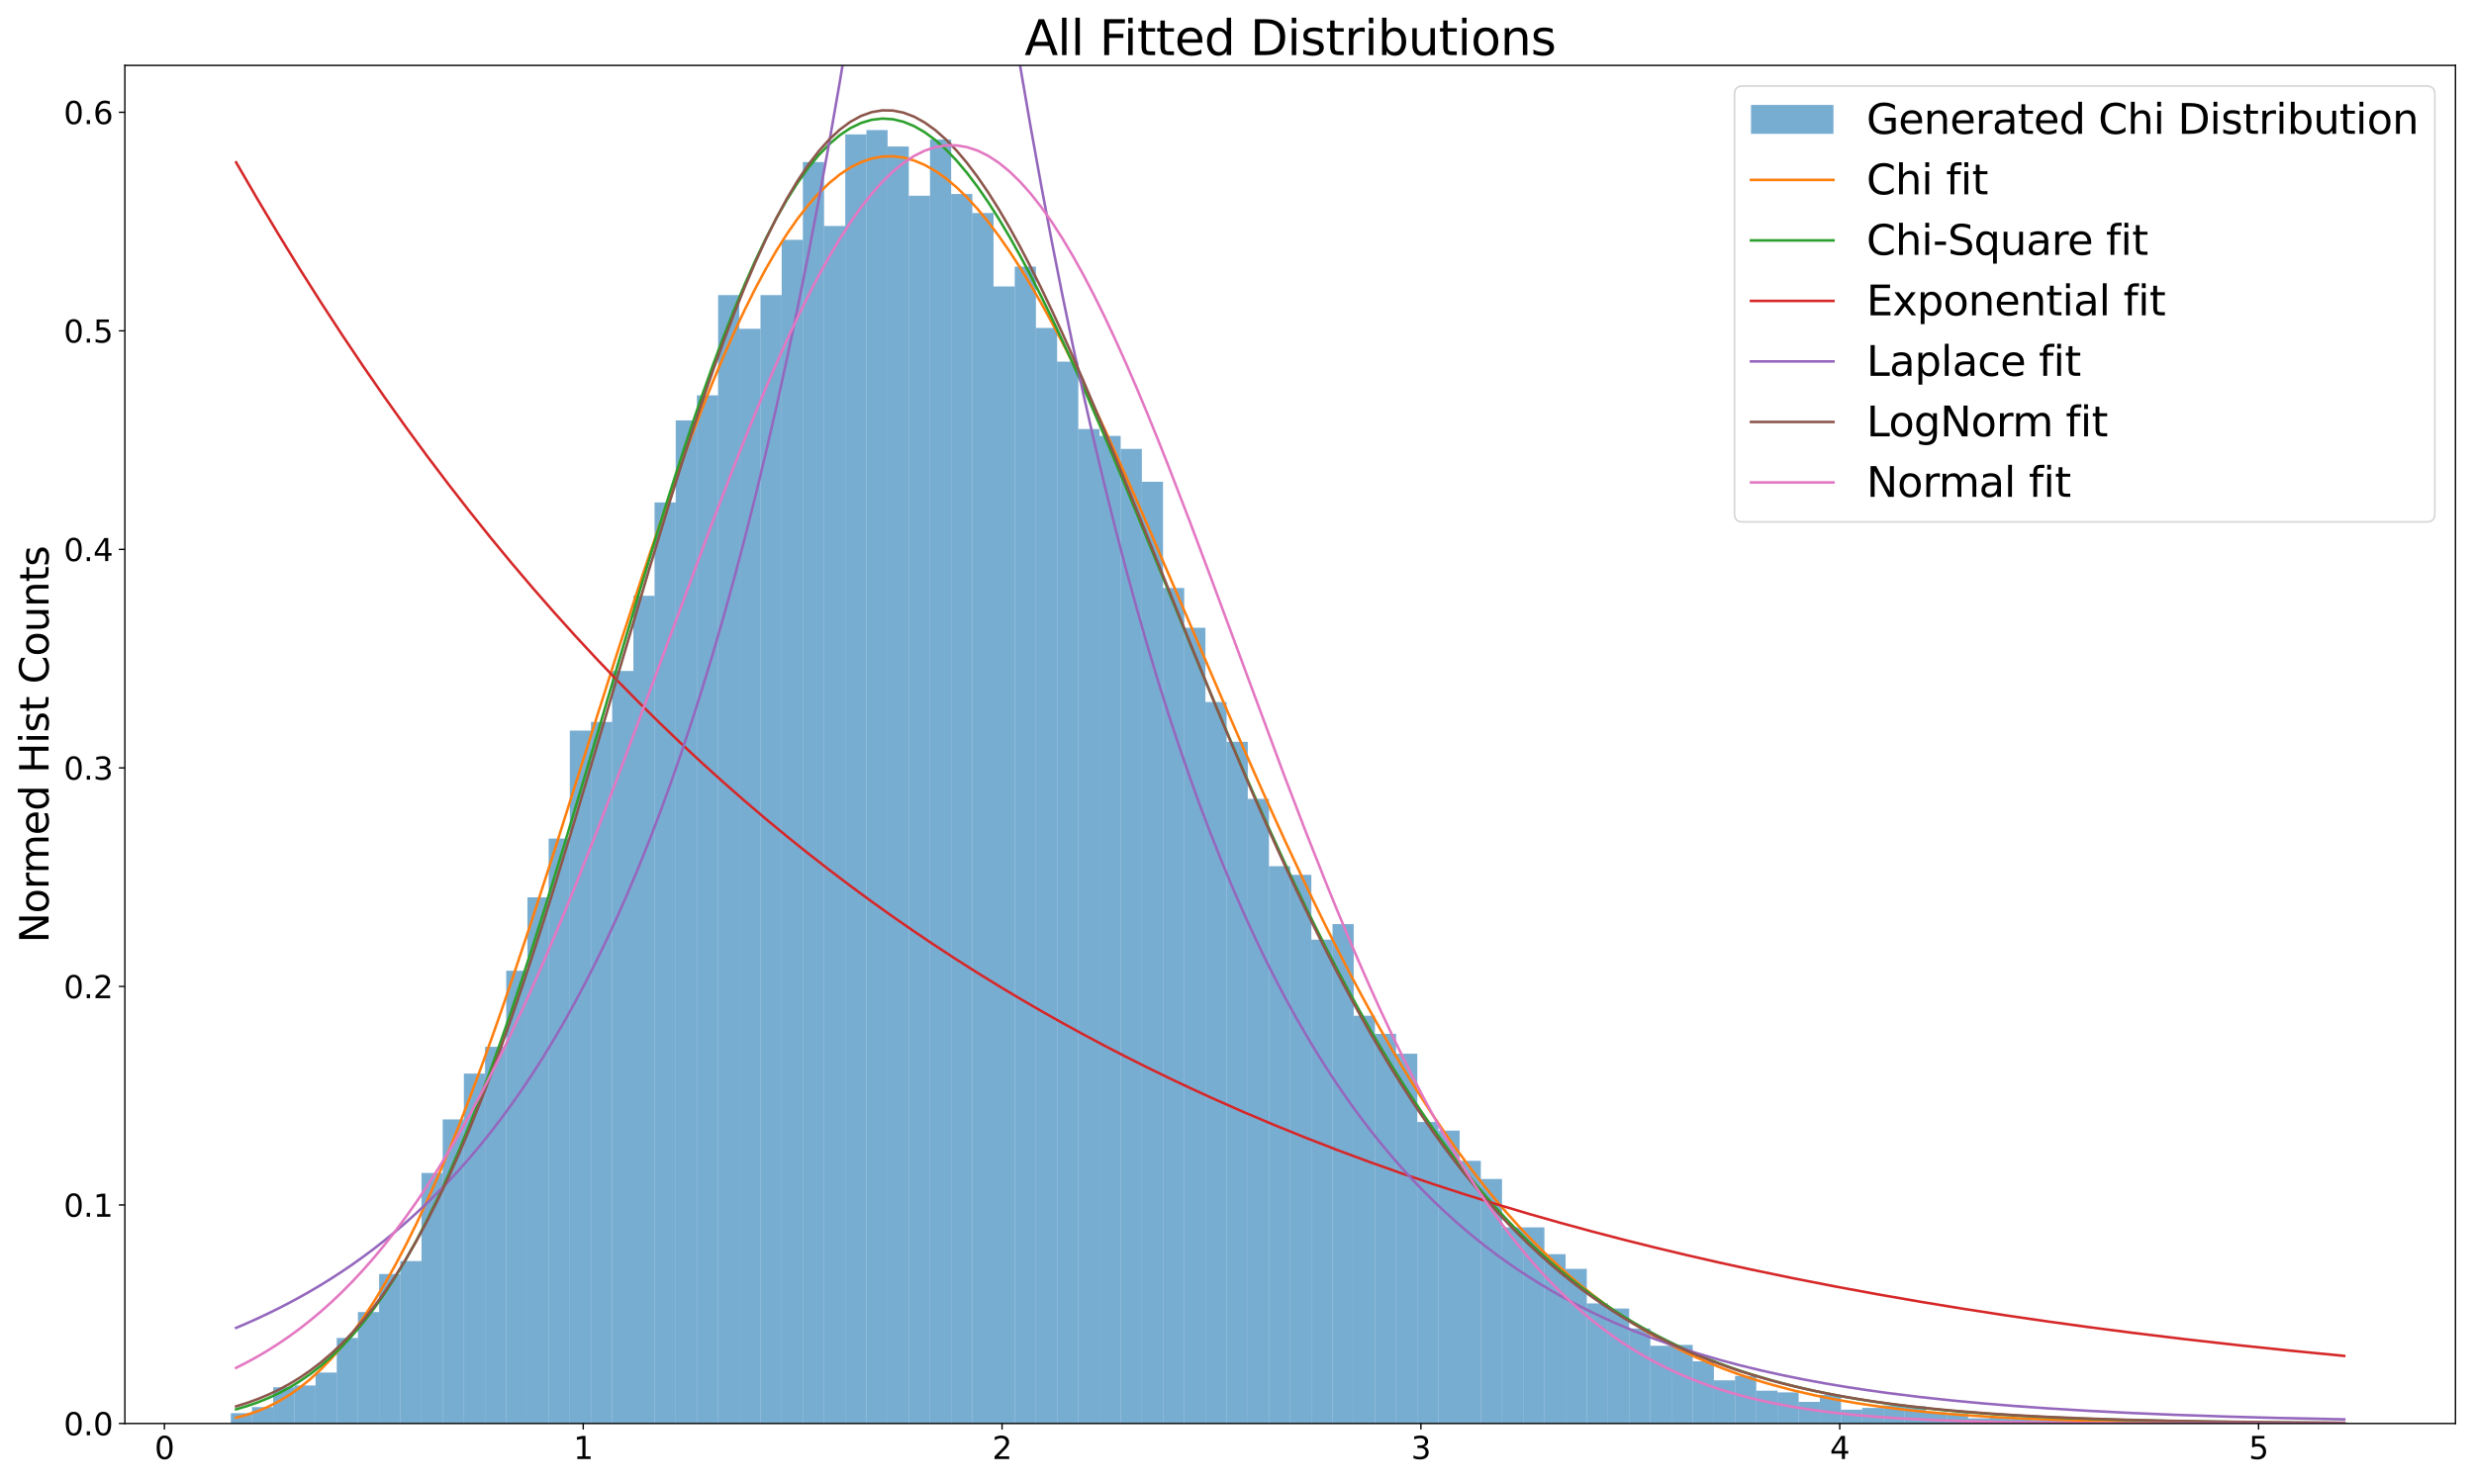 <?xml version="1.0" encoding="utf-8" standalone="no"?>
<!DOCTYPE svg PUBLIC "-//W3C//DTD SVG 1.1//EN"
  "http://www.w3.org/Graphics/SVG/1.1/DTD/svg11.dtd">
<svg xmlns:xlink="http://www.w3.org/1999/xlink" width="1440pt" height="864pt" viewBox="0 0 1440 864" xmlns="http://www.w3.org/2000/svg" version="1.1">
 <defs>
  <style type="text/css">*{stroke-linejoin: round; stroke-linecap: butt}</style>
 </defs>
 <g id="figure_1">
  <g id="patch_1">
   <path d="M 0 864 
L 1440 864 
L 1440 0 
L 0 0 
z
" style="fill: #ffffff"/>
  </g>
  <g id="axes_1">
   <g id="patch_2">
    <path d="M 72.685 828.779 
L 1429.2 828.779 
L 1429.2 38.076 
L 72.685 38.076 
z
" style="fill: #ffffff"/>
   </g>
   <g id="patch_3">
    <path d="M 134.345 828.779 
L 146.677 828.779 
L 146.677 822.743 
L 134.345 822.743 
z
" clip-path="url(#p78036a5a78)" style="fill: #1f77b4; opacity: 0.6"/>
   </g>
   <g id="patch_4">
    <path d="M 146.677 828.779 
L 159.009 828.779 
L 159.009 819.222 
L 146.677 819.222 
z
" clip-path="url(#p78036a5a78)" style="fill: #1f77b4; opacity: 0.6"/>
   </g>
   <g id="patch_5">
    <path d="M 159.009 828.779 
L 171.341 828.779 
L 171.341 807.652 
L 159.009 807.652 
z
" clip-path="url(#p78036a5a78)" style="fill: #1f77b4; opacity: 0.6"/>
   </g>
   <g id="patch_6">
    <path d="M 171.341 828.779 
L 183.673 828.779 
L 183.673 806.646 
L 171.341 806.646 
z
" clip-path="url(#p78036a5a78)" style="fill: #1f77b4; opacity: 0.6"/>
   </g>
   <g id="patch_7">
    <path d="M 183.673 828.779 
L 196.005 828.779 
L 196.005 799.1 
L 183.673 799.1 
z
" clip-path="url(#p78036a5a78)" style="fill: #1f77b4; opacity: 0.6"/>
   </g>
   <g id="patch_8">
    <path d="M 196.005 828.779 
L 208.337 828.779 
L 208.337 778.978 
L 196.005 778.978 
z
" clip-path="url(#p78036a5a78)" style="fill: #1f77b4; opacity: 0.6"/>
   </g>
   <g id="patch_9">
    <path d="M 208.337 828.779 
L 220.669 828.779 
L 220.669 763.887 
L 208.337 763.887 
z
" clip-path="url(#p78036a5a78)" style="fill: #1f77b4; opacity: 0.6"/>
   </g>
   <g id="patch_10">
    <path d="M 220.669 828.779 
L 233.001 828.779 
L 233.001 741.753 
L 220.669 741.753 
z
" clip-path="url(#p78036a5a78)" style="fill: #1f77b4; opacity: 0.6"/>
   </g>
   <g id="patch_11">
    <path d="M 233.001 828.779 
L 245.333 828.779 
L 245.333 734.208 
L 233.001 734.208 
z
" clip-path="url(#p78036a5a78)" style="fill: #1f77b4; opacity: 0.6"/>
   </g>
   <g id="patch_12">
    <path d="M 245.333 828.779 
L 257.665 828.779 
L 257.665 682.898 
L 245.333 682.898 
z
" clip-path="url(#p78036a5a78)" style="fill: #1f77b4; opacity: 0.6"/>
   </g>
   <g id="patch_13">
    <path d="M 257.665 828.779 
L 269.997 828.779 
L 269.997 651.709 
L 257.665 651.709 
z
" clip-path="url(#p78036a5a78)" style="fill: #1f77b4; opacity: 0.6"/>
   </g>
   <g id="patch_14">
    <path d="M 269.997 828.779 
L 282.328 828.779 
L 282.328 625.048 
L 269.997 625.048 
z
" clip-path="url(#p78036a5a78)" style="fill: #1f77b4; opacity: 0.6"/>
   </g>
   <g id="patch_15">
    <path d="M 282.328 828.779 
L 294.66 828.779 
L 294.66 609.454 
L 282.328 609.454 
z
" clip-path="url(#p78036a5a78)" style="fill: #1f77b4; opacity: 0.6"/>
   </g>
   <g id="patch_16">
    <path d="M 294.66 828.779 
L 306.992 828.779 
L 306.992 565.186 
L 294.66 565.186 
z
" clip-path="url(#p78036a5a78)" style="fill: #1f77b4; opacity: 0.6"/>
   </g>
   <g id="patch_17">
    <path d="M 306.992 828.779 
L 319.324 828.779 
L 319.324 522.428 
L 306.992 522.428 
z
" clip-path="url(#p78036a5a78)" style="fill: #1f77b4; opacity: 0.6"/>
   </g>
   <g id="patch_18">
    <path d="M 319.324 828.779 
L 331.656 828.779 
L 331.656 488.221 
L 319.324 488.221 
z
" clip-path="url(#p78036a5a78)" style="fill: #1f77b4; opacity: 0.6"/>
   </g>
   <g id="patch_19">
    <path d="M 331.656 828.779 
L 343.988 828.779 
L 343.988 425.341 
L 331.656 425.341 
z
" clip-path="url(#p78036a5a78)" style="fill: #1f77b4; opacity: 0.6"/>
   </g>
   <g id="patch_20">
    <path d="M 343.988 828.779 
L 356.32 828.779 
L 356.32 420.311 
L 343.988 420.311 
z
" clip-path="url(#p78036a5a78)" style="fill: #1f77b4; opacity: 0.6"/>
   </g>
   <g id="patch_21">
    <path d="M 356.32 828.779 
L 368.652 828.779 
L 368.652 390.631 
L 356.32 390.631 
z
" clip-path="url(#p78036a5a78)" style="fill: #1f77b4; opacity: 0.6"/>
   </g>
   <g id="patch_22">
    <path d="M 368.652 828.779 
L 380.984 828.779 
L 380.984 346.867 
L 368.652 346.867 
z
" clip-path="url(#p78036a5a78)" style="fill: #1f77b4; opacity: 0.6"/>
   </g>
   <g id="patch_23">
    <path d="M 380.984 828.779 
L 393.316 828.779 
L 393.316 292.539 
L 380.984 292.539 
z
" clip-path="url(#p78036a5a78)" style="fill: #1f77b4; opacity: 0.6"/>
   </g>
   <g id="patch_24">
    <path d="M 393.316 828.779 
L 405.648 828.779 
L 405.648 244.75 
L 393.316 244.75 
z
" clip-path="url(#p78036a5a78)" style="fill: #1f77b4; opacity: 0.6"/>
   </g>
   <g id="patch_25">
    <path d="M 405.648 828.779 
L 417.98 828.779 
L 417.98 230.162 
L 405.648 230.162 
z
" clip-path="url(#p78036a5a78)" style="fill: #1f77b4; opacity: 0.6"/>
   </g>
   <g id="patch_26">
    <path d="M 417.98 828.779 
L 430.312 828.779 
L 430.312 171.809 
L 417.98 171.809 
z
" clip-path="url(#p78036a5a78)" style="fill: #1f77b4; opacity: 0.6"/>
   </g>
   <g id="patch_27">
    <path d="M 430.312 828.779 
L 442.644 828.779 
L 442.644 191.427 
L 430.312 191.427 
z
" clip-path="url(#p78036a5a78)" style="fill: #1f77b4; opacity: 0.6"/>
   </g>
   <g id="patch_28">
    <path d="M 442.644 828.779 
L 454.976 828.779 
L 454.976 171.809 
L 442.644 171.809 
z
" clip-path="url(#p78036a5a78)" style="fill: #1f77b4; opacity: 0.6"/>
   </g>
   <g id="patch_29">
    <path d="M 454.976 828.779 
L 467.308 828.779 
L 467.308 139.614 
L 454.976 139.614 
z
" clip-path="url(#p78036a5a78)" style="fill: #1f77b4; opacity: 0.6"/>
   </g>
   <g id="patch_30">
    <path d="M 467.308 828.779 
L 479.64 828.779 
L 479.64 94.341 
L 467.308 94.341 
z
" clip-path="url(#p78036a5a78)" style="fill: #1f77b4; opacity: 0.6"/>
   </g>
   <g id="patch_31">
    <path d="M 479.64 828.779 
L 491.972 828.779 
L 491.972 131.566 
L 479.64 131.566 
z
" clip-path="url(#p78036a5a78)" style="fill: #1f77b4; opacity: 0.6"/>
   </g>
   <g id="patch_32">
    <path d="M 491.972 828.779 
L 504.304 828.779 
L 504.304 78.243 
L 491.972 78.243 
z
" clip-path="url(#p78036a5a78)" style="fill: #1f77b4; opacity: 0.6"/>
   </g>
   <g id="patch_33">
    <path d="M 504.304 828.779 
L 516.636 828.779 
L 516.636 75.728 
L 504.304 75.728 
z
" clip-path="url(#p78036a5a78)" style="fill: #1f77b4; opacity: 0.6"/>
   </g>
   <g id="patch_34">
    <path d="M 516.636 828.779 
L 528.968 828.779 
L 528.968 85.286 
L 516.636 85.286 
z
" clip-path="url(#p78036a5a78)" style="fill: #1f77b4; opacity: 0.6"/>
   </g>
   <g id="patch_35">
    <path d="M 528.968 828.779 
L 541.299 828.779 
L 541.299 113.959 
L 528.968 113.959 
z
" clip-path="url(#p78036a5a78)" style="fill: #1f77b4; opacity: 0.6"/>
   </g>
   <g id="patch_36">
    <path d="M 541.299 828.779 
L 553.631 828.779 
L 553.631 81.262 
L 541.299 81.262 
z
" clip-path="url(#p78036a5a78)" style="fill: #1f77b4; opacity: 0.6"/>
   </g>
   <g id="patch_37">
    <path d="M 553.631 828.779 
L 565.963 828.779 
L 565.963 112.953 
L 553.631 112.953 
z
" clip-path="url(#p78036a5a78)" style="fill: #1f77b4; opacity: 0.6"/>
   </g>
   <g id="patch_38">
    <path d="M 565.963 828.779 
L 578.295 828.779 
L 578.295 124.02 
L 565.963 124.02 
z
" clip-path="url(#p78036a5a78)" style="fill: #1f77b4; opacity: 0.6"/>
   </g>
   <g id="patch_39">
    <path d="M 578.295 828.779 
L 590.627 828.779 
L 590.627 166.778 
L 578.295 166.778 
z
" clip-path="url(#p78036a5a78)" style="fill: #1f77b4; opacity: 0.6"/>
   </g>
   <g id="patch_40">
    <path d="M 590.627 828.779 
L 602.959 828.779 
L 602.959 155.209 
L 590.627 155.209 
z
" clip-path="url(#p78036a5a78)" style="fill: #1f77b4; opacity: 0.6"/>
   </g>
   <g id="patch_41">
    <path d="M 602.959 828.779 
L 615.291 828.779 
L 615.291 190.924 
L 602.959 190.924 
z
" clip-path="url(#p78036a5a78)" style="fill: #1f77b4; opacity: 0.6"/>
   </g>
   <g id="patch_42">
    <path d="M 615.291 828.779 
L 627.623 828.779 
L 627.623 210.543 
L 615.291 210.543 
z
" clip-path="url(#p78036a5a78)" style="fill: #1f77b4; opacity: 0.6"/>
   </g>
   <g id="patch_43">
    <path d="M 627.623 828.779 
L 639.955 828.779 
L 639.955 249.78 
L 627.623 249.78 
z
" clip-path="url(#p78036a5a78)" style="fill: #1f77b4; opacity: 0.6"/>
   </g>
   <g id="patch_44">
    <path d="M 639.955 828.779 
L 652.287 828.779 
L 652.287 253.804 
L 639.955 253.804 
z
" clip-path="url(#p78036a5a78)" style="fill: #1f77b4; opacity: 0.6"/>
   </g>
   <g id="patch_45">
    <path d="M 652.287 828.779 
L 664.619 828.779 
L 664.619 261.35 
L 652.287 261.35 
z
" clip-path="url(#p78036a5a78)" style="fill: #1f77b4; opacity: 0.6"/>
   </g>
   <g id="patch_46">
    <path d="M 664.619 828.779 
L 676.951 828.779 
L 676.951 280.466 
L 664.619 280.466 
z
" clip-path="url(#p78036a5a78)" style="fill: #1f77b4; opacity: 0.6"/>
   </g>
   <g id="patch_47">
    <path d="M 676.951 828.779 
L 689.283 828.779 
L 689.283 342.339 
L 676.951 342.339 
z
" clip-path="url(#p78036a5a78)" style="fill: #1f77b4; opacity: 0.6"/>
   </g>
   <g id="patch_48">
    <path d="M 689.283 828.779 
L 701.615 828.779 
L 701.615 365.479 
L 689.283 365.479 
z
" clip-path="url(#p78036a5a78)" style="fill: #1f77b4; opacity: 0.6"/>
   </g>
   <g id="patch_49">
    <path d="M 701.615 828.779 
L 713.947 828.779 
L 713.947 408.741 
L 701.615 408.741 
z
" clip-path="url(#p78036a5a78)" style="fill: #1f77b4; opacity: 0.6"/>
   </g>
   <g id="patch_50">
    <path d="M 713.947 828.779 
L 726.279 828.779 
L 726.279 431.881 
L 713.947 431.881 
z
" clip-path="url(#p78036a5a78)" style="fill: #1f77b4; opacity: 0.6"/>
   </g>
   <g id="patch_51">
    <path d="M 726.279 828.779 
L 738.611 828.779 
L 738.611 465.081 
L 726.279 465.081 
z
" clip-path="url(#p78036a5a78)" style="fill: #1f77b4; opacity: 0.6"/>
   </g>
   <g id="patch_52">
    <path d="M 738.611 828.779 
L 750.943 828.779 
L 750.943 504.318 
L 738.611 504.318 
z
" clip-path="url(#p78036a5a78)" style="fill: #1f77b4; opacity: 0.6"/>
   </g>
   <g id="patch_53">
    <path d="M 750.943 828.779 
L 763.275 828.779 
L 763.275 509.349 
L 750.943 509.349 
z
" clip-path="url(#p78036a5a78)" style="fill: #1f77b4; opacity: 0.6"/>
   </g>
   <g id="patch_54">
    <path d="M 763.275 828.779 
L 775.607 828.779 
L 775.607 547.077 
L 763.275 547.077 
z
" clip-path="url(#p78036a5a78)" style="fill: #1f77b4; opacity: 0.6"/>
   </g>
   <g id="patch_55">
    <path d="M 775.607 828.779 
L 787.939 828.779 
L 787.939 538.022 
L 775.607 538.022 
z
" clip-path="url(#p78036a5a78)" style="fill: #1f77b4; opacity: 0.6"/>
   </g>
   <g id="patch_56">
    <path d="M 787.939 828.779 
L 800.27 828.779 
L 800.27 591.344 
L 787.939 591.344 
z
" clip-path="url(#p78036a5a78)" style="fill: #1f77b4; opacity: 0.6"/>
   </g>
   <g id="patch_57">
    <path d="M 800.27 828.779 
L 812.602 828.779 
L 812.602 601.908 
L 800.27 601.908 
z
" clip-path="url(#p78036a5a78)" style="fill: #1f77b4; opacity: 0.6"/>
   </g>
   <g id="patch_58">
    <path d="M 812.602 828.779 
L 824.934 828.779 
L 824.934 613.478 
L 812.602 613.478 
z
" clip-path="url(#p78036a5a78)" style="fill: #1f77b4; opacity: 0.6"/>
   </g>
   <g id="patch_59">
    <path d="M 824.934 828.779 
L 837.266 828.779 
L 837.266 653.218 
L 824.934 653.218 
z
" clip-path="url(#p78036a5a78)" style="fill: #1f77b4; opacity: 0.6"/>
   </g>
   <g id="patch_60">
    <path d="M 837.266 828.779 
L 849.598 828.779 
L 849.598 658.249 
L 837.266 658.249 
z
" clip-path="url(#p78036a5a78)" style="fill: #1f77b4; opacity: 0.6"/>
   </g>
   <g id="patch_61">
    <path d="M 849.598 828.779 
L 861.93 828.779 
L 861.93 675.855 
L 849.598 675.855 
z
" clip-path="url(#p78036a5a78)" style="fill: #1f77b4; opacity: 0.6"/>
   </g>
   <g id="patch_62">
    <path d="M 861.93 828.779 
L 874.262 828.779 
L 874.262 686.419 
L 861.93 686.419 
z
" clip-path="url(#p78036a5a78)" style="fill: #1f77b4; opacity: 0.6"/>
   </g>
   <g id="patch_63">
    <path d="M 874.262 828.779 
L 886.594 828.779 
L 886.594 714.589 
L 874.262 714.589 
z
" clip-path="url(#p78036a5a78)" style="fill: #1f77b4; opacity: 0.6"/>
   </g>
   <g id="patch_64">
    <path d="M 886.594 828.779 
L 898.926 828.779 
L 898.926 714.589 
L 886.594 714.589 
z
" clip-path="url(#p78036a5a78)" style="fill: #1f77b4; opacity: 0.6"/>
   </g>
   <g id="patch_65">
    <path d="M 898.926 828.779 
L 911.258 828.779 
L 911.258 730.183 
L 898.926 730.183 
z
" clip-path="url(#p78036a5a78)" style="fill: #1f77b4; opacity: 0.6"/>
   </g>
   <g id="patch_66">
    <path d="M 911.258 828.779 
L 923.59 828.779 
L 923.59 738.735 
L 911.258 738.735 
z
" clip-path="url(#p78036a5a78)" style="fill: #1f77b4; opacity: 0.6"/>
   </g>
   <g id="patch_67">
    <path d="M 923.59 828.779 
L 935.922 828.779 
L 935.922 758.857 
L 923.59 758.857 
z
" clip-path="url(#p78036a5a78)" style="fill: #1f77b4; opacity: 0.6"/>
   </g>
   <g id="patch_68">
    <path d="M 935.922 828.779 
L 948.254 828.779 
L 948.254 761.875 
L 935.922 761.875 
z
" clip-path="url(#p78036a5a78)" style="fill: #1f77b4; opacity: 0.6"/>
   </g>
   <g id="patch_69">
    <path d="M 948.254 828.779 
L 960.586 828.779 
L 960.586 773.445 
L 948.254 773.445 
z
" clip-path="url(#p78036a5a78)" style="fill: #1f77b4; opacity: 0.6"/>
   </g>
   <g id="patch_70">
    <path d="M 960.586 828.779 
L 972.918 828.779 
L 972.918 783.506 
L 960.586 783.506 
z
" clip-path="url(#p78036a5a78)" style="fill: #1f77b4; opacity: 0.6"/>
   </g>
   <g id="patch_71">
    <path d="M 972.918 828.779 
L 985.25 828.779 
L 985.25 783.003 
L 972.918 783.003 
z
" clip-path="url(#p78036a5a78)" style="fill: #1f77b4; opacity: 0.6"/>
   </g>
   <g id="patch_72">
    <path d="M 985.25 828.779 
L 997.582 828.779 
L 997.582 792.56 
L 985.25 792.56 
z
" clip-path="url(#p78036a5a78)" style="fill: #1f77b4; opacity: 0.6"/>
   </g>
   <g id="patch_73">
    <path d="M 997.582 828.779 
L 1009.914 828.779 
L 1009.914 803.627 
L 997.582 803.627 
z
" clip-path="url(#p78036a5a78)" style="fill: #1f77b4; opacity: 0.6"/>
   </g>
   <g id="patch_74">
    <path d="M 1009.914 828.779 
L 1022.246 828.779 
L 1022.246 801.112 
L 1009.914 801.112 
z
" clip-path="url(#p78036a5a78)" style="fill: #1f77b4; opacity: 0.6"/>
   </g>
   <g id="patch_75">
    <path d="M 1022.246 828.779 
L 1034.578 828.779 
L 1034.578 809.664 
L 1022.246 809.664 
z
" clip-path="url(#p78036a5a78)" style="fill: #1f77b4; opacity: 0.6"/>
   </g>
   <g id="patch_76">
    <path d="M 1034.578 828.779 
L 1046.909 828.779 
L 1046.909 810.67 
L 1034.578 810.67 
z
" clip-path="url(#p78036a5a78)" style="fill: #1f77b4; opacity: 0.6"/>
   </g>
   <g id="patch_77">
    <path d="M 1046.909 828.779 
L 1059.241 828.779 
L 1059.241 816.203 
L 1046.909 816.203 
z
" clip-path="url(#p78036a5a78)" style="fill: #1f77b4; opacity: 0.6"/>
   </g>
   <g id="patch_78">
    <path d="M 1059.241 828.779 
L 1071.573 828.779 
L 1071.573 812.179 
L 1059.241 812.179 
z
" clip-path="url(#p78036a5a78)" style="fill: #1f77b4; opacity: 0.6"/>
   </g>
   <g id="patch_79">
    <path d="M 1071.573 828.779 
L 1083.905 828.779 
L 1083.905 820.731 
L 1071.573 820.731 
z
" clip-path="url(#p78036a5a78)" style="fill: #1f77b4; opacity: 0.6"/>
   </g>
   <g id="patch_80">
    <path d="M 1083.905 828.779 
L 1096.237 828.779 
L 1096.237 819.725 
L 1083.905 819.725 
z
" clip-path="url(#p78036a5a78)" style="fill: #1f77b4; opacity: 0.6"/>
   </g>
   <g id="patch_81">
    <path d="M 1096.237 828.779 
L 1108.569 828.779 
L 1108.569 818.216 
L 1096.237 818.216 
z
" clip-path="url(#p78036a5a78)" style="fill: #1f77b4; opacity: 0.6"/>
   </g>
   <g id="patch_82">
    <path d="M 1108.569 828.779 
L 1120.901 828.779 
L 1120.901 818.719 
L 1108.569 818.719 
z
" clip-path="url(#p78036a5a78)" style="fill: #1f77b4; opacity: 0.6"/>
   </g>
   <g id="patch_83">
    <path d="M 1120.901 828.779 
L 1133.233 828.779 
L 1133.233 822.24 
L 1120.901 822.24 
z
" clip-path="url(#p78036a5a78)" style="fill: #1f77b4; opacity: 0.6"/>
   </g>
   <g id="patch_84">
    <path d="M 1133.233 828.779 
L 1145.565 828.779 
L 1145.565 822.743 
L 1133.233 822.743 
z
" clip-path="url(#p78036a5a78)" style="fill: #1f77b4; opacity: 0.6"/>
   </g>
   <g id="patch_85">
    <path d="M 1145.565 828.779 
L 1157.897 828.779 
L 1157.897 825.761 
L 1145.565 825.761 
z
" clip-path="url(#p78036a5a78)" style="fill: #1f77b4; opacity: 0.6"/>
   </g>
   <g id="patch_86">
    <path d="M 1157.897 828.779 
L 1170.229 828.779 
L 1170.229 825.258 
L 1157.897 825.258 
z
" clip-path="url(#p78036a5a78)" style="fill: #1f77b4; opacity: 0.6"/>
   </g>
   <g id="patch_87">
    <path d="M 1170.229 828.779 
L 1182.561 828.779 
L 1182.561 825.761 
L 1170.229 825.761 
z
" clip-path="url(#p78036a5a78)" style="fill: #1f77b4; opacity: 0.6"/>
   </g>
   <g id="patch_88">
    <path d="M 1182.561 828.779 
L 1194.893 828.779 
L 1194.893 826.767 
L 1182.561 826.767 
z
" clip-path="url(#p78036a5a78)" style="fill: #1f77b4; opacity: 0.6"/>
   </g>
   <g id="patch_89">
    <path d="M 1194.893 828.779 
L 1207.225 828.779 
L 1207.225 824.755 
L 1194.893 824.755 
z
" clip-path="url(#p78036a5a78)" style="fill: #1f77b4; opacity: 0.6"/>
   </g>
   <g id="patch_90">
    <path d="M 1207.225 828.779 
L 1219.557 828.779 
L 1219.557 827.27 
L 1207.225 827.27 
z
" clip-path="url(#p78036a5a78)" style="fill: #1f77b4; opacity: 0.6"/>
   </g>
   <g id="patch_91">
    <path d="M 1219.557 828.779 
L 1231.889 828.779 
L 1231.889 828.276 
L 1219.557 828.276 
z
" clip-path="url(#p78036a5a78)" style="fill: #1f77b4; opacity: 0.6"/>
   </g>
   <g id="patch_92">
    <path d="M 1231.889 828.779 
L 1244.221 828.779 
L 1244.221 827.773 
L 1231.889 827.773 
z
" clip-path="url(#p78036a5a78)" style="fill: #1f77b4; opacity: 0.6"/>
   </g>
   <g id="patch_93">
    <path d="M 1244.221 828.779 
L 1256.553 828.779 
L 1256.553 827.27 
L 1244.221 827.27 
z
" clip-path="url(#p78036a5a78)" style="fill: #1f77b4; opacity: 0.6"/>
   </g>
   <g id="patch_94">
    <path d="M 1256.553 828.779 
L 1268.885 828.779 
L 1268.885 828.779 
L 1256.553 828.779 
z
" clip-path="url(#p78036a5a78)" style="fill: #1f77b4; opacity: 0.6"/>
   </g>
   <g id="patch_95">
    <path d="M 1268.885 828.779 
L 1281.217 828.779 
L 1281.217 827.773 
L 1268.885 827.773 
z
" clip-path="url(#p78036a5a78)" style="fill: #1f77b4; opacity: 0.6"/>
   </g>
   <g id="patch_96">
    <path d="M 1281.217 828.779 
L 1293.549 828.779 
L 1293.549 828.779 
L 1281.217 828.779 
z
" clip-path="url(#p78036a5a78)" style="fill: #1f77b4; opacity: 0.6"/>
   </g>
   <g id="patch_97">
    <path d="M 1293.549 828.779 
L 1305.88 828.779 
L 1305.88 828.779 
L 1293.549 828.779 
z
" clip-path="url(#p78036a5a78)" style="fill: #1f77b4; opacity: 0.6"/>
   </g>
   <g id="patch_98">
    <path d="M 1305.88 828.779 
L 1318.212 828.779 
L 1318.212 828.276 
L 1305.88 828.276 
z
" clip-path="url(#p78036a5a78)" style="fill: #1f77b4; opacity: 0.6"/>
   </g>
   <g id="patch_99">
    <path d="M 1318.212 828.779 
L 1330.544 828.779 
L 1330.544 828.276 
L 1318.212 828.276 
z
" clip-path="url(#p78036a5a78)" style="fill: #1f77b4; opacity: 0.6"/>
   </g>
   <g id="patch_100">
    <path d="M 1330.544 828.779 
L 1342.876 828.779 
L 1342.876 828.779 
L 1330.544 828.779 
z
" clip-path="url(#p78036a5a78)" style="fill: #1f77b4; opacity: 0.6"/>
   </g>
   <g id="patch_101">
    <path d="M 1342.876 828.779 
L 1355.208 828.779 
L 1355.208 828.779 
L 1342.876 828.779 
z
" clip-path="url(#p78036a5a78)" style="fill: #1f77b4; opacity: 0.6"/>
   </g>
   <g id="patch_102">
    <path d="M 1355.208 828.779 
L 1367.54 828.779 
L 1367.54 828.276 
L 1355.208 828.276 
z
" clip-path="url(#p78036a5a78)" style="fill: #1f77b4; opacity: 0.6"/>
   </g>
   <g id="matplotlib.axis_1">
    <g id="xtick_1">
     <g id="line2d_1">
      <defs>
       <path id="m7967e5bd85" d="M 0 0 
L 0 3.5 
" style="stroke: #000000; stroke-width: 0.8"/>
      </defs>
      <g>
       <use xlink:href="#m7967e5bd85" x="95.687" y="828.779" style="stroke: #000000; stroke-width: 0.8"/>
      </g>
     </g>
     <g id="text_1">
      <!-- 0 -->
      <g transform="translate(89.961 849.457) scale(0.18 -0.18)">
       <defs>
        <path id="DejaVuSans-30" d="M 2034 4250 
Q 1547 4250 1301 3770 
Q 1056 3291 1056 2328 
Q 1056 1369 1301 889 
Q 1547 409 2034 409 
Q 2525 409 2770 889 
Q 3016 1369 3016 2328 
Q 3016 3291 2770 3770 
Q 2525 4250 2034 4250 
z
M 2034 4750 
Q 2819 4750 3233 4129 
Q 3647 3509 3647 2328 
Q 3647 1150 3233 529 
Q 2819 -91 2034 -91 
Q 1250 -91 836 529 
Q 422 1150 422 2328 
Q 422 3509 836 4129 
Q 1250 4750 2034 4750 
z
" transform="scale(0.016)"/>
       </defs>
       <use xlink:href="#DejaVuSans-30"/>
      </g>
     </g>
    </g>
    <g id="xtick_2">
     <g id="line2d_2">
      <g>
       <use xlink:href="#m7967e5bd85" x="339.471" y="828.779" style="stroke: #000000; stroke-width: 0.8"/>
      </g>
     </g>
     <g id="text_2">
      <!-- 1 -->
      <g transform="translate(333.745 849.457) scale(0.18 -0.18)">
       <defs>
        <path id="DejaVuSans-31" d="M 794 531 
L 1825 531 
L 1825 4091 
L 703 3866 
L 703 4441 
L 1819 4666 
L 2450 4666 
L 2450 531 
L 3481 531 
L 3481 0 
L 794 0 
L 794 531 
z
" transform="scale(0.016)"/>
       </defs>
       <use xlink:href="#DejaVuSans-31"/>
      </g>
     </g>
    </g>
    <g id="xtick_3">
     <g id="line2d_3">
      <g>
       <use xlink:href="#m7967e5bd85" x="583.254" y="828.779" style="stroke: #000000; stroke-width: 0.8"/>
      </g>
     </g>
     <g id="text_3">
      <!-- 2 -->
      <g transform="translate(577.528 849.457) scale(0.18 -0.18)">
       <defs>
        <path id="DejaVuSans-32" d="M 1228 531 
L 3431 531 
L 3431 0 
L 469 0 
L 469 531 
Q 828 903 1448 1529 
Q 2069 2156 2228 2338 
Q 2531 2678 2651 2914 
Q 2772 3150 2772 3378 
Q 2772 3750 2511 3984 
Q 2250 4219 1831 4219 
Q 1534 4219 1204 4116 
Q 875 4013 500 3803 
L 500 4441 
Q 881 4594 1212 4672 
Q 1544 4750 1819 4750 
Q 2544 4750 2975 4387 
Q 3406 4025 3406 3419 
Q 3406 3131 3298 2873 
Q 3191 2616 2906 2266 
Q 2828 2175 2409 1742 
Q 1991 1309 1228 531 
z
" transform="scale(0.016)"/>
       </defs>
       <use xlink:href="#DejaVuSans-32"/>
      </g>
     </g>
    </g>
    <g id="xtick_4">
     <g id="line2d_4">
      <g>
       <use xlink:href="#m7967e5bd85" x="827.038" y="828.779" style="stroke: #000000; stroke-width: 0.8"/>
      </g>
     </g>
     <g id="text_4">
      <!-- 3 -->
      <g transform="translate(821.312 849.457) scale(0.18 -0.18)">
       <defs>
        <path id="DejaVuSans-33" d="M 2597 2516 
Q 3050 2419 3304 2112 
Q 3559 1806 3559 1356 
Q 3559 666 3084 287 
Q 2609 -91 1734 -91 
Q 1441 -91 1130 -33 
Q 819 25 488 141 
L 488 750 
Q 750 597 1062 519 
Q 1375 441 1716 441 
Q 2309 441 2620 675 
Q 2931 909 2931 1356 
Q 2931 1769 2642 2001 
Q 2353 2234 1838 2234 
L 1294 2234 
L 1294 2753 
L 1863 2753 
Q 2328 2753 2575 2939 
Q 2822 3125 2822 3475 
Q 2822 3834 2567 4026 
Q 2313 4219 1838 4219 
Q 1578 4219 1281 4162 
Q 984 4106 628 3988 
L 628 4550 
Q 988 4650 1302 4700 
Q 1616 4750 1894 4750 
Q 2613 4750 3031 4423 
Q 3450 4097 3450 3541 
Q 3450 3153 3228 2886 
Q 3006 2619 2597 2516 
z
" transform="scale(0.016)"/>
       </defs>
       <use xlink:href="#DejaVuSans-33"/>
      </g>
     </g>
    </g>
    <g id="xtick_5">
     <g id="line2d_5">
      <g>
       <use xlink:href="#m7967e5bd85" x="1070.822" y="828.779" style="stroke: #000000; stroke-width: 0.8"/>
      </g>
     </g>
     <g id="text_5">
      <!-- 4 -->
      <g transform="translate(1065.095 849.457) scale(0.18 -0.18)">
       <defs>
        <path id="DejaVuSans-34" d="M 2419 4116 
L 825 1625 
L 2419 1625 
L 2419 4116 
z
M 2253 4666 
L 3047 4666 
L 3047 1625 
L 3713 1625 
L 3713 1100 
L 3047 1100 
L 3047 0 
L 2419 0 
L 2419 1100 
L 313 1100 
L 313 1709 
L 2253 4666 
z
" transform="scale(0.016)"/>
       </defs>
       <use xlink:href="#DejaVuSans-34"/>
      </g>
     </g>
    </g>
    <g id="xtick_6">
     <g id="line2d_6">
      <g>
       <use xlink:href="#m7967e5bd85" x="1314.605" y="828.779" style="stroke: #000000; stroke-width: 0.8"/>
      </g>
     </g>
     <g id="text_6">
      <!-- 5 -->
      <g transform="translate(1308.879 849.457) scale(0.18 -0.18)">
       <defs>
        <path id="DejaVuSans-35" d="M 691 4666 
L 3169 4666 
L 3169 4134 
L 1269 4134 
L 1269 2991 
Q 1406 3038 1543 3061 
Q 1681 3084 1819 3084 
Q 2600 3084 3056 2656 
Q 3513 2228 3513 1497 
Q 3513 744 3044 326 
Q 2575 -91 1722 -91 
Q 1428 -91 1123 -41 
Q 819 9 494 109 
L 494 744 
Q 775 591 1075 516 
Q 1375 441 1709 441 
Q 2250 441 2565 725 
Q 2881 1009 2881 1497 
Q 2881 1984 2565 2268 
Q 2250 2553 1709 2553 
Q 1456 2553 1204 2497 
Q 953 2441 691 2322 
L 691 4666 
z
" transform="scale(0.016)"/>
       </defs>
       <use xlink:href="#DejaVuSans-35"/>
      </g>
     </g>
    </g>
   </g>
   <g id="matplotlib.axis_2">
    <g id="ytick_1">
     <g id="line2d_7">
      <defs>
       <path id="mc110f2503f" d="M 0 0 
L -3.5 0 
" style="stroke: #000000; stroke-width: 0.8"/>
      </defs>
      <g>
       <use xlink:href="#mc110f2503f" x="72.685" y="828.779" style="stroke: #000000; stroke-width: 0.8"/>
      </g>
     </g>
     <g id="text_7">
      <!-- 0.0 -->
      <g transform="translate(37.06 835.618) scale(0.18 -0.18)">
       <defs>
        <path id="DejaVuSans-2e" d="M 684 794 
L 1344 794 
L 1344 0 
L 684 0 
L 684 794 
z
" transform="scale(0.016)"/>
       </defs>
       <use xlink:href="#DejaVuSans-30"/>
       <use xlink:href="#DejaVuSans-2e" x="63.623"/>
       <use xlink:href="#DejaVuSans-30" x="95.41"/>
      </g>
     </g>
    </g>
    <g id="ytick_2">
     <g id="line2d_8">
      <g>
       <use xlink:href="#mc110f2503f" x="72.685" y="701.546" style="stroke: #000000; stroke-width: 0.8"/>
      </g>
     </g>
     <g id="text_8">
      <!-- 0.1 -->
      <g transform="translate(37.06 708.385) scale(0.18 -0.18)">
       <use xlink:href="#DejaVuSans-30"/>
       <use xlink:href="#DejaVuSans-2e" x="63.623"/>
       <use xlink:href="#DejaVuSans-31" x="95.41"/>
      </g>
     </g>
    </g>
    <g id="ytick_3">
     <g id="line2d_9">
      <g>
       <use xlink:href="#mc110f2503f" x="72.685" y="574.313" style="stroke: #000000; stroke-width: 0.8"/>
      </g>
     </g>
     <g id="text_9">
      <!-- 0.2 -->
      <g transform="translate(37.06 581.152) scale(0.18 -0.18)">
       <use xlink:href="#DejaVuSans-30"/>
       <use xlink:href="#DejaVuSans-2e" x="63.623"/>
       <use xlink:href="#DejaVuSans-32" x="95.41"/>
      </g>
     </g>
    </g>
    <g id="ytick_4">
     <g id="line2d_10">
      <g>
       <use xlink:href="#mc110f2503f" x="72.685" y="447.08" style="stroke: #000000; stroke-width: 0.8"/>
      </g>
     </g>
     <g id="text_10">
      <!-- 0.3 -->
      <g transform="translate(37.06 453.919) scale(0.18 -0.18)">
       <use xlink:href="#DejaVuSans-30"/>
       <use xlink:href="#DejaVuSans-2e" x="63.623"/>
       <use xlink:href="#DejaVuSans-33" x="95.41"/>
      </g>
     </g>
    </g>
    <g id="ytick_5">
     <g id="line2d_11">
      <g>
       <use xlink:href="#mc110f2503f" x="72.685" y="319.847" style="stroke: #000000; stroke-width: 0.8"/>
      </g>
     </g>
     <g id="text_11">
      <!-- 0.4 -->
      <g transform="translate(37.06 326.686) scale(0.18 -0.18)">
       <use xlink:href="#DejaVuSans-30"/>
       <use xlink:href="#DejaVuSans-2e" x="63.623"/>
       <use xlink:href="#DejaVuSans-34" x="95.41"/>
      </g>
     </g>
    </g>
    <g id="ytick_6">
     <g id="line2d_12">
      <g>
       <use xlink:href="#mc110f2503f" x="72.685" y="192.614" style="stroke: #000000; stroke-width: 0.8"/>
      </g>
     </g>
     <g id="text_12">
      <!-- 0.5 -->
      <g transform="translate(37.06 199.452) scale(0.18 -0.18)">
       <use xlink:href="#DejaVuSans-30"/>
       <use xlink:href="#DejaVuSans-2e" x="63.623"/>
       <use xlink:href="#DejaVuSans-35" x="95.41"/>
      </g>
     </g>
    </g>
    <g id="ytick_7">
     <g id="line2d_13">
      <g>
       <use xlink:href="#mc110f2503f" x="72.685" y="65.381" style="stroke: #000000; stroke-width: 0.8"/>
      </g>
     </g>
     <g id="text_13">
      <!-- 0.6 -->
      <g transform="translate(37.06 72.219) scale(0.18 -0.18)">
       <defs>
        <path id="DejaVuSans-36" d="M 2113 2584 
Q 1688 2584 1439 2293 
Q 1191 2003 1191 1497 
Q 1191 994 1439 701 
Q 1688 409 2113 409 
Q 2538 409 2786 701 
Q 3034 994 3034 1497 
Q 3034 2003 2786 2293 
Q 2538 2584 2113 2584 
z
M 3366 4563 
L 3366 3988 
Q 3128 4100 2886 4159 
Q 2644 4219 2406 4219 
Q 1781 4219 1451 3797 
Q 1122 3375 1075 2522 
Q 1259 2794 1537 2939 
Q 1816 3084 2150 3084 
Q 2853 3084 3261 2657 
Q 3669 2231 3669 1497 
Q 3669 778 3244 343 
Q 2819 -91 2113 -91 
Q 1303 -91 875 529 
Q 447 1150 447 2328 
Q 447 3434 972 4092 
Q 1497 4750 2381 4750 
Q 2619 4750 2861 4703 
Q 3103 4656 3366 4563 
z
" transform="scale(0.016)"/>
       </defs>
       <use xlink:href="#DejaVuSans-30"/>
       <use xlink:href="#DejaVuSans-2e" x="63.623"/>
       <use xlink:href="#DejaVuSans-36" x="95.41"/>
      </g>
     </g>
    </g>
    <g id="text_14">
     <!-- Normed Hist Counts -->
     <g transform="translate(28.276 548.967) rotate(-90) scale(0.23 -0.23)">
      <defs>
       <path id="DejaVuSans-4e" d="M 628 4666 
L 1478 4666 
L 3547 763 
L 3547 4666 
L 4159 4666 
L 4159 0 
L 3309 0 
L 1241 3903 
L 1241 0 
L 628 0 
L 628 4666 
z
" transform="scale(0.016)"/>
       <path id="DejaVuSans-6f" d="M 1959 3097 
Q 1497 3097 1228 2736 
Q 959 2375 959 1747 
Q 959 1119 1226 758 
Q 1494 397 1959 397 
Q 2419 397 2687 759 
Q 2956 1122 2956 1747 
Q 2956 2369 2687 2733 
Q 2419 3097 1959 3097 
z
M 1959 3584 
Q 2709 3584 3137 3096 
Q 3566 2609 3566 1747 
Q 3566 888 3137 398 
Q 2709 -91 1959 -91 
Q 1206 -91 779 398 
Q 353 888 353 1747 
Q 353 2609 779 3096 
Q 1206 3584 1959 3584 
z
" transform="scale(0.016)"/>
       <path id="DejaVuSans-72" d="M 2631 2963 
Q 2534 3019 2420 3045 
Q 2306 3072 2169 3072 
Q 1681 3072 1420 2755 
Q 1159 2438 1159 1844 
L 1159 0 
L 581 0 
L 581 3500 
L 1159 3500 
L 1159 2956 
Q 1341 3275 1631 3429 
Q 1922 3584 2338 3584 
Q 2397 3584 2469 3576 
Q 2541 3569 2628 3553 
L 2631 2963 
z
" transform="scale(0.016)"/>
       <path id="DejaVuSans-6d" d="M 3328 2828 
Q 3544 3216 3844 3400 
Q 4144 3584 4550 3584 
Q 5097 3584 5394 3201 
Q 5691 2819 5691 2113 
L 5691 0 
L 5113 0 
L 5113 2094 
Q 5113 2597 4934 2840 
Q 4756 3084 4391 3084 
Q 3944 3084 3684 2787 
Q 3425 2491 3425 1978 
L 3425 0 
L 2847 0 
L 2847 2094 
Q 2847 2600 2669 2842 
Q 2491 3084 2119 3084 
Q 1678 3084 1418 2786 
Q 1159 2488 1159 1978 
L 1159 0 
L 581 0 
L 581 3500 
L 1159 3500 
L 1159 2956 
Q 1356 3278 1631 3431 
Q 1906 3584 2284 3584 
Q 2666 3584 2933 3390 
Q 3200 3197 3328 2828 
z
" transform="scale(0.016)"/>
       <path id="DejaVuSans-65" d="M 3597 1894 
L 3597 1613 
L 953 1613 
Q 991 1019 1311 708 
Q 1631 397 2203 397 
Q 2534 397 2845 478 
Q 3156 559 3463 722 
L 3463 178 
Q 3153 47 2828 -22 
Q 2503 -91 2169 -91 
Q 1331 -91 842 396 
Q 353 884 353 1716 
Q 353 2575 817 3079 
Q 1281 3584 2069 3584 
Q 2775 3584 3186 3129 
Q 3597 2675 3597 1894 
z
M 3022 2063 
Q 3016 2534 2758 2815 
Q 2500 3097 2075 3097 
Q 1594 3097 1305 2825 
Q 1016 2553 972 2059 
L 3022 2063 
z
" transform="scale(0.016)"/>
       <path id="DejaVuSans-64" d="M 2906 2969 
L 2906 4863 
L 3481 4863 
L 3481 0 
L 2906 0 
L 2906 525 
Q 2725 213 2448 61 
Q 2172 -91 1784 -91 
Q 1150 -91 751 415 
Q 353 922 353 1747 
Q 353 2572 751 3078 
Q 1150 3584 1784 3584 
Q 2172 3584 2448 3432 
Q 2725 3281 2906 2969 
z
M 947 1747 
Q 947 1113 1208 752 
Q 1469 391 1925 391 
Q 2381 391 2643 752 
Q 2906 1113 2906 1747 
Q 2906 2381 2643 2742 
Q 2381 3103 1925 3103 
Q 1469 3103 1208 2742 
Q 947 2381 947 1747 
z
" transform="scale(0.016)"/>
       <path id="DejaVuSans-20" transform="scale(0.016)"/>
       <path id="DejaVuSans-48" d="M 628 4666 
L 1259 4666 
L 1259 2753 
L 3553 2753 
L 3553 4666 
L 4184 4666 
L 4184 0 
L 3553 0 
L 3553 2222 
L 1259 2222 
L 1259 0 
L 628 0 
L 628 4666 
z
" transform="scale(0.016)"/>
       <path id="DejaVuSans-69" d="M 603 3500 
L 1178 3500 
L 1178 0 
L 603 0 
L 603 3500 
z
M 603 4863 
L 1178 4863 
L 1178 4134 
L 603 4134 
L 603 4863 
z
" transform="scale(0.016)"/>
       <path id="DejaVuSans-73" d="M 2834 3397 
L 2834 2853 
Q 2591 2978 2328 3040 
Q 2066 3103 1784 3103 
Q 1356 3103 1142 2972 
Q 928 2841 928 2578 
Q 928 2378 1081 2264 
Q 1234 2150 1697 2047 
L 1894 2003 
Q 2506 1872 2764 1633 
Q 3022 1394 3022 966 
Q 3022 478 2636 193 
Q 2250 -91 1575 -91 
Q 1294 -91 989 -36 
Q 684 19 347 128 
L 347 722 
Q 666 556 975 473 
Q 1284 391 1588 391 
Q 1994 391 2212 530 
Q 2431 669 2431 922 
Q 2431 1156 2273 1281 
Q 2116 1406 1581 1522 
L 1381 1569 
Q 847 1681 609 1914 
Q 372 2147 372 2553 
Q 372 3047 722 3315 
Q 1072 3584 1716 3584 
Q 2034 3584 2315 3537 
Q 2597 3491 2834 3397 
z
" transform="scale(0.016)"/>
       <path id="DejaVuSans-74" d="M 1172 4494 
L 1172 3500 
L 2356 3500 
L 2356 3053 
L 1172 3053 
L 1172 1153 
Q 1172 725 1289 603 
Q 1406 481 1766 481 
L 2356 481 
L 2356 0 
L 1766 0 
Q 1100 0 847 248 
Q 594 497 594 1153 
L 594 3053 
L 172 3053 
L 172 3500 
L 594 3500 
L 594 4494 
L 1172 4494 
z
" transform="scale(0.016)"/>
       <path id="DejaVuSans-43" d="M 4122 4306 
L 4122 3641 
Q 3803 3938 3442 4084 
Q 3081 4231 2675 4231 
Q 1875 4231 1450 3742 
Q 1025 3253 1025 2328 
Q 1025 1406 1450 917 
Q 1875 428 2675 428 
Q 3081 428 3442 575 
Q 3803 722 4122 1019 
L 4122 359 
Q 3791 134 3420 21 
Q 3050 -91 2638 -91 
Q 1578 -91 968 557 
Q 359 1206 359 2328 
Q 359 3453 968 4101 
Q 1578 4750 2638 4750 
Q 3056 4750 3426 4639 
Q 3797 4528 4122 4306 
z
" transform="scale(0.016)"/>
       <path id="DejaVuSans-75" d="M 544 1381 
L 544 3500 
L 1119 3500 
L 1119 1403 
Q 1119 906 1312 657 
Q 1506 409 1894 409 
Q 2359 409 2629 706 
Q 2900 1003 2900 1516 
L 2900 3500 
L 3475 3500 
L 3475 0 
L 2900 0 
L 2900 538 
Q 2691 219 2414 64 
Q 2138 -91 1772 -91 
Q 1169 -91 856 284 
Q 544 659 544 1381 
z
M 1991 3584 
L 1991 3584 
z
" transform="scale(0.016)"/>
       <path id="DejaVuSans-6e" d="M 3513 2113 
L 3513 0 
L 2938 0 
L 2938 2094 
Q 2938 2591 2744 2837 
Q 2550 3084 2163 3084 
Q 1697 3084 1428 2787 
Q 1159 2491 1159 1978 
L 1159 0 
L 581 0 
L 581 3500 
L 1159 3500 
L 1159 2956 
Q 1366 3272 1645 3428 
Q 1925 3584 2291 3584 
Q 2894 3584 3203 3211 
Q 3513 2838 3513 2113 
z
" transform="scale(0.016)"/>
      </defs>
      <use xlink:href="#DejaVuSans-4e"/>
      <use xlink:href="#DejaVuSans-6f" x="74.805"/>
      <use xlink:href="#DejaVuSans-72" x="135.986"/>
      <use xlink:href="#DejaVuSans-6d" x="175.35"/>
      <use xlink:href="#DejaVuSans-65" x="272.762"/>
      <use xlink:href="#DejaVuSans-64" x="334.285"/>
      <use xlink:href="#DejaVuSans-20" x="397.762"/>
      <use xlink:href="#DejaVuSans-48" x="429.549"/>
      <use xlink:href="#DejaVuSans-69" x="504.744"/>
      <use xlink:href="#DejaVuSans-73" x="532.527"/>
      <use xlink:href="#DejaVuSans-74" x="584.627"/>
      <use xlink:href="#DejaVuSans-20" x="623.836"/>
      <use xlink:href="#DejaVuSans-43" x="655.623"/>
      <use xlink:href="#DejaVuSans-6f" x="725.447"/>
      <use xlink:href="#DejaVuSans-75" x="786.629"/>
      <use xlink:href="#DejaVuSans-6e" x="850.008"/>
      <use xlink:href="#DejaVuSans-74" x="913.387"/>
      <use xlink:href="#DejaVuSans-73" x="952.596"/>
     </g>
    </g>
   </g>
   <g id="line2d_14">
    <path d="M 137.428 825.397 
L 143.594 823.76 
L 149.76 821.674 
L 155.926 819.091 
L 162.092 815.967 
L 168.258 812.26 
L 174.424 807.933 
L 180.59 802.95 
L 186.756 797.282 
L 192.922 790.903 
L 199.088 783.793 
L 205.254 775.933 
L 211.42 767.313 
L 217.586 757.924 
L 223.752 747.765 
L 229.918 736.838 
L 236.084 725.149 
L 242.25 712.712 
L 248.416 699.542 
L 254.582 685.661 
L 260.748 671.094 
L 266.914 655.871 
L 273.08 640.027 
L 279.246 623.6 
L 285.411 606.63 
L 291.577 589.164 
L 297.743 571.249 
L 310.075 534.28 
L 322.407 496.161 
L 340.905 437.857 
L 359.403 379.68 
L 371.735 341.796 
L 377.901 323.307 
L 384.067 305.2 
L 390.233 287.532 
L 396.399 270.358 
L 402.565 253.732 
L 408.731 237.704 
L 414.897 222.323 
L 421.063 207.634 
L 427.229 193.68 
L 433.395 180.5 
L 439.561 168.131 
L 445.727 156.604 
L 451.893 145.949 
L 458.059 136.192 
L 464.225 127.354 
L 470.391 119.453 
L 476.557 112.505 
L 482.723 106.52 
L 488.889 101.505 
L 495.055 97.464 
L 501.221 94.397 
L 507.387 92.3 
L 513.553 91.167 
L 519.719 90.987 
L 525.885 91.748 
L 532.051 93.433 
L 538.216 96.024 
L 544.382 99.499 
L 550.548 103.833 
L 556.714 109 
L 562.88 114.972 
L 569.046 121.717 
L 575.212 129.204 
L 581.378 137.399 
L 587.544 146.266 
L 593.71 155.768 
L 599.876 165.869 
L 606.042 176.53 
L 612.208 187.711 
L 618.374 199.374 
L 624.54 211.479 
L 630.706 223.986 
L 636.872 236.856 
L 643.038 250.048 
L 655.37 277.248 
L 667.702 305.279 
L 686.2 348.251 
L 710.864 405.872 
L 723.196 434.286 
L 735.528 462.158 
L 747.86 489.314 
L 760.192 515.6 
L 766.358 528.375 
L 772.524 540.888 
L 778.69 553.125 
L 784.856 565.076 
L 791.021 576.73 
L 797.187 588.081 
L 803.353 599.122 
L 809.519 609.846 
L 815.685 620.25 
L 821.851 630.331 
L 828.017 640.087 
L 834.183 649.516 
L 840.349 658.618 
L 846.515 667.395 
L 852.681 675.849 
L 858.847 683.981 
L 865.013 691.796 
L 871.179 699.297 
L 877.345 706.489 
L 883.511 713.377 
L 889.677 719.967 
L 895.843 726.265 
L 902.009 732.278 
L 908.175 738.012 
L 914.341 743.475 
L 920.507 748.674 
L 926.673 753.617 
L 932.839 758.312 
L 939.005 762.767 
L 945.171 766.989 
L 951.337 770.988 
L 957.503 774.771 
L 963.669 778.347 
L 969.835 781.723 
L 976.001 784.908 
L 982.167 787.909 
L 988.333 790.735 
L 994.499 793.394 
L 1000.665 795.892 
L 1006.831 798.238 
L 1012.997 800.439 
L 1019.163 802.501 
L 1025.329 804.433 
L 1031.495 806.239 
L 1043.827 809.505 
L 1056.158 812.348 
L 1068.49 814.815 
L 1080.822 816.947 
L 1093.154 818.785 
L 1105.486 820.362 
L 1117.818 821.712 
L 1130.15 822.863 
L 1142.482 823.841 
L 1160.98 825.035 
L 1179.478 825.959 
L 1197.976 826.669 
L 1222.64 827.361 
L 1247.304 827.837 
L 1278.134 828.223 
L 1321.295 828.521 
L 1364.457 828.664 
L 1364.457 828.664 
" clip-path="url(#p78036a5a78)" style="fill: none; stroke: #ff7f0e; stroke-width: 1.5; stroke-linecap: square"/>
   </g>
   <g id="line2d_15">
    <path d="M 137.428 820.517 
L 143.594 818.7 
L 149.76 816.572 
L 155.926 814.097 
L 162.092 811.24 
L 168.258 807.96 
L 174.424 804.221 
L 180.59 799.982 
L 186.756 795.206 
L 192.922 789.855 
L 199.088 783.891 
L 205.254 777.281 
L 211.42 769.992 
L 217.586 761.995 
L 223.752 753.264 
L 229.918 743.776 
L 236.084 733.515 
L 242.25 722.466 
L 248.416 710.623 
L 254.582 697.982 
L 260.748 684.548 
L 266.914 670.329 
L 273.08 655.342 
L 279.246 639.609 
L 285.411 623.156 
L 291.577 606.019 
L 297.743 588.236 
L 303.909 569.855 
L 310.075 550.927 
L 316.241 531.507 
L 328.573 491.444 
L 340.905 450.207 
L 371.735 345.949 
L 384.067 305.455 
L 390.233 285.787 
L 396.399 266.608 
L 402.565 247.992 
L 408.731 230.01 
L 414.897 212.73 
L 421.063 196.215 
L 427.229 180.526 
L 433.395 165.718 
L 439.561 151.841 
L 445.727 138.941 
L 451.893 127.057 
L 458.059 116.224 
L 464.225 106.472 
L 470.391 97.824 
L 476.557 90.298 
L 482.723 83.906 
L 488.889 78.657 
L 495.055 74.552 
L 501.221 71.587 
L 507.387 69.755 
L 513.553 69.042 
L 519.719 69.432 
L 525.885 70.901 
L 532.051 73.426 
L 538.216 76.976 
L 544.382 81.518 
L 550.548 87.018 
L 556.714 93.435 
L 562.88 100.73 
L 569.046 108.86 
L 575.212 117.778 
L 581.378 127.441 
L 587.544 137.798 
L 593.71 148.803 
L 599.876 160.407 
L 606.042 172.56 
L 612.208 185.214 
L 618.374 198.318 
L 624.54 211.825 
L 630.706 225.687 
L 643.038 254.287 
L 655.37 283.757 
L 673.868 328.85 
L 698.532 389.048 
L 710.864 418.591 
L 723.196 447.471 
L 735.528 475.508 
L 747.86 502.553 
L 754.026 515.664 
L 760.192 528.485 
L 766.358 541.003 
L 772.524 553.21 
L 778.69 565.099 
L 784.856 576.662 
L 791.021 587.895 
L 797.187 598.794 
L 803.353 609.357 
L 809.519 619.583 
L 815.685 629.471 
L 821.851 639.022 
L 828.017 648.239 
L 834.183 657.123 
L 840.349 665.678 
L 846.515 673.908 
L 852.681 681.818 
L 858.847 689.413 
L 865.013 696.699 
L 871.179 703.682 
L 877.345 710.369 
L 883.511 716.766 
L 889.677 722.882 
L 895.843 728.723 
L 902.009 734.298 
L 908.175 739.613 
L 914.341 744.678 
L 920.507 749.501 
L 926.673 754.088 
L 932.839 758.449 
L 939.005 762.592 
L 945.171 766.525 
L 951.337 770.255 
L 957.503 773.791 
L 963.669 777.14 
L 969.835 780.311 
L 976.001 783.31 
L 982.167 786.145 
L 988.333 788.823 
L 994.499 791.352 
L 1000.665 793.738 
L 1006.831 795.988 
L 1012.997 798.108 
L 1019.163 800.104 
L 1031.495 803.751 
L 1043.827 806.975 
L 1056.158 809.817 
L 1068.49 812.318 
L 1080.822 814.514 
L 1093.154 816.438 
L 1105.486 818.121 
L 1117.818 819.589 
L 1130.15 820.867 
L 1142.482 821.978 
L 1160.98 823.375 
L 1179.478 824.5 
L 1197.976 825.401 
L 1222.64 826.327 
L 1247.304 827.009 
L 1278.134 827.61 
L 1315.129 828.076 
L 1364.457 828.428 
L 1364.457 828.428 
" clip-path="url(#p78036a5a78)" style="fill: none; stroke: #2ca02c; stroke-width: 1.5; stroke-linecap: square"/>
   </g>
   <g id="line2d_16">
    <path d="M 137.428 94.51 
L 149.76 115.79 
L 162.092 136.453 
L 174.424 156.517 
L 186.756 175.999 
L 199.088 194.917 
L 211.42 213.286 
L 223.752 231.124 
L 236.084 248.444 
L 248.416 265.262 
L 260.748 281.593 
L 273.08 297.451 
L 285.411 312.849 
L 297.743 327.801 
L 310.075 342.32 
L 322.407 356.418 
L 334.739 370.107 
L 347.071 383.399 
L 359.403 396.307 
L 371.735 408.84 
L 384.067 421.01 
L 396.399 432.827 
L 408.731 444.302 
L 421.063 455.444 
L 433.395 466.264 
L 445.727 476.77 
L 458.059 486.971 
L 470.391 496.877 
L 482.723 506.496 
L 495.055 515.836 
L 507.387 524.905 
L 519.719 533.711 
L 532.051 542.262 
L 544.382 550.566 
L 556.714 558.629 
L 569.046 566.458 
L 581.378 574.06 
L 593.71 581.442 
L 606.042 588.61 
L 618.374 595.57 
L 630.706 602.328 
L 643.038 608.891 
L 655.37 615.264 
L 667.702 621.451 
L 680.034 627.46 
L 692.366 633.294 
L 704.698 638.959 
L 723.196 647.151 
L 741.694 654.989 
L 760.192 662.489 
L 778.69 669.665 
L 797.187 676.531 
L 815.685 683.101 
L 834.183 689.388 
L 852.681 695.403 
L 871.179 701.159 
L 889.677 706.666 
L 908.175 711.936 
L 926.673 716.978 
L 945.171 721.803 
L 963.669 726.42 
L 982.167 730.837 
L 1000.665 735.063 
L 1019.163 739.108 
L 1043.827 744.23 
L 1068.49 749.059 
L 1093.154 753.613 
L 1117.818 757.907 
L 1142.482 761.955 
L 1167.146 765.772 
L 1191.81 769.371 
L 1216.474 772.765 
L 1241.138 775.964 
L 1271.968 779.708 
L 1302.797 783.186 
L 1333.627 786.418 
L 1364.457 789.421 
L 1364.457 789.421 
" clip-path="url(#p78036a5a78)" style="fill: none; stroke: #d62728; stroke-width: 1.5; stroke-linecap: square"/>
   </g>
   <g id="line2d_17">
    <path d="M 137.428 773.107 
L 143.594 770.466 
L 149.76 767.699 
L 155.926 764.802 
L 162.092 761.767 
L 168.258 758.588 
L 174.424 755.258 
L 180.59 751.77 
L 186.756 748.117 
L 192.922 744.29 
L 199.088 740.282 
L 205.254 736.084 
L 211.42 731.686 
L 217.586 727.08 
L 223.752 722.256 
L 229.918 717.203 
L 236.084 711.909 
L 242.25 706.365 
L 248.416 700.558 
L 254.582 694.475 
L 260.748 688.104 
L 266.914 681.43 
L 273.08 674.44 
L 279.246 667.119 
L 285.411 659.45 
L 291.577 651.417 
L 297.743 643.003 
L 303.909 634.19 
L 310.075 624.959 
L 316.241 615.29 
L 322.407 605.162 
L 328.573 594.554 
L 334.739 583.442 
L 340.905 571.803 
L 347.071 559.613 
L 353.237 546.844 
L 359.403 533.469 
L 365.569 519.46 
L 371.735 504.786 
L 377.901 489.416 
L 384.067 473.317 
L 390.233 456.454 
L 396.399 438.791 
L 402.565 420.29 
L 408.731 400.912 
L 414.897 380.614 
L 421.063 359.354 
L 427.229 337.085 
L 433.395 313.759 
L 439.561 289.327 
L 445.727 263.736 
L 451.893 236.931 
L 458.059 208.854 
L 464.225 179.445 
L 470.391 148.641 
L 476.557 116.376 
L 482.723 82.58 
L 488.889 47.181 
L 496.817 -1 
M 587.306 -1 
L 587.544 0.517 
L 593.71 38.029 
L 599.876 73.843 
L 606.042 108.034 
L 612.208 140.677 
L 618.374 171.842 
L 624.54 201.595 
L 630.706 230 
L 636.872 257.119 
L 643.038 283.01 
L 649.204 307.728 
L 655.37 331.327 
L 661.536 353.857 
L 667.702 375.367 
L 673.868 395.902 
L 680.034 415.507 
L 686.2 434.225 
L 692.366 452.094 
L 698.532 469.154 
L 704.698 485.442 
L 710.864 500.992 
L 717.03 515.838 
L 723.196 530.011 
L 729.362 543.542 
L 735.528 556.461 
L 741.694 568.794 
L 747.86 580.569 
L 754.026 591.811 
L 760.192 602.543 
L 766.358 612.79 
L 772.524 622.572 
L 778.69 631.911 
L 784.856 640.827 
L 791.021 649.34 
L 797.187 657.467 
L 803.353 665.226 
L 809.519 672.633 
L 815.685 679.705 
L 821.851 686.457 
L 828.017 692.903 
L 834.183 699.057 
L 840.349 704.932 
L 846.515 710.541 
L 852.681 715.896 
L 858.847 721.009 
L 865.013 725.89 
L 871.179 730.55 
L 877.345 734.998 
L 883.511 739.246 
L 889.677 743.301 
L 895.843 747.172 
L 902.009 750.868 
L 908.175 754.397 
L 914.341 757.766 
L 920.507 760.982 
L 926.673 764.053 
L 932.839 766.984 
L 939.005 769.783 
L 951.337 775.006 
L 963.669 779.766 
L 976.001 784.105 
L 988.333 788.06 
L 1000.665 791.665 
L 1012.997 794.951 
L 1025.329 797.946 
L 1037.661 800.676 
L 1049.992 803.164 
L 1062.324 805.431 
L 1074.656 807.498 
L 1086.988 809.382 
L 1099.32 811.1 
L 1117.818 813.395 
L 1136.316 815.392 
L 1154.814 817.13 
L 1173.312 818.642 
L 1191.81 819.958 
L 1216.474 821.451 
L 1241.138 822.691 
L 1265.802 823.721 
L 1296.632 824.767 
L 1327.461 825.597 
L 1364.457 826.37 
L 1364.457 826.37 
" clip-path="url(#p78036a5a78)" style="fill: none; stroke: #9467bd; stroke-width: 1.5; stroke-linecap: square"/>
   </g>
   <g id="line2d_18">
    <path d="M 137.428 818.793 
L 143.594 816.869 
L 149.76 814.649 
L 155.926 812.099 
L 162.092 809.188 
L 168.258 805.88 
L 174.424 802.14 
L 180.59 797.932 
L 186.756 793.22 
L 192.922 787.968 
L 199.088 782.143 
L 205.254 775.71 
L 211.42 768.636 
L 217.586 760.894 
L 223.752 752.454 
L 229.918 743.295 
L 236.084 733.394 
L 242.25 722.735 
L 248.416 711.308 
L 254.582 699.105 
L 260.748 686.124 
L 266.914 672.369 
L 273.08 657.85 
L 279.246 642.582 
L 285.411 626.587 
L 291.577 609.892 
L 297.743 592.531 
L 303.909 574.543 
L 310.075 555.975 
L 316.241 536.877 
L 322.407 517.305 
L 334.739 476.991 
L 347.071 435.574 
L 377.901 331.22 
L 390.233 290.856 
L 396.399 271.296 
L 402.565 252.255 
L 408.731 233.809 
L 414.897 216.031 
L 421.063 198.991 
L 427.229 182.753 
L 433.395 167.38 
L 439.561 152.926 
L 445.727 139.444 
L 451.893 126.979 
L 458.059 115.571 
L 464.225 105.255 
L 470.391 96.06 
L 476.557 88.007 
L 482.723 81.116 
L 488.889 75.396 
L 495.055 70.852 
L 501.221 67.485 
L 507.387 65.29 
L 513.553 64.254 
L 519.719 64.362 
L 525.885 65.594 
L 532.051 67.924 
L 538.216 71.323 
L 544.382 75.758 
L 550.548 81.192 
L 556.714 87.586 
L 562.88 94.897 
L 569.046 103.081 
L 575.212 112.091 
L 581.378 121.878 
L 587.544 132.391 
L 593.71 143.581 
L 599.876 155.396 
L 606.042 167.783 
L 612.208 180.691 
L 618.374 194.067 
L 624.54 207.86 
L 630.706 222.02 
L 643.038 251.24 
L 655.37 281.343 
L 673.868 327.374 
L 692.366 373.491 
L 704.698 403.815 
L 717.03 433.523 
L 729.362 462.415 
L 741.694 490.323 
L 747.86 503.864 
L 754.026 517.11 
L 760.192 530.05 
L 766.358 542.672 
L 772.524 554.968 
L 778.69 566.931 
L 784.856 578.555 
L 791.021 589.835 
L 797.187 600.769 
L 803.353 611.354 
L 809.519 621.591 
L 815.685 631.48 
L 821.851 641.022 
L 828.017 650.22 
L 834.183 659.077 
L 840.349 667.598 
L 846.515 675.787 
L 852.681 683.65 
L 858.847 691.193 
L 865.013 698.422 
L 871.179 705.344 
L 877.345 711.967 
L 883.511 718.297 
L 889.677 724.344 
L 895.843 730.114 
L 902.009 735.617 
L 908.175 740.86 
L 914.341 745.852 
L 920.507 750.602 
L 926.673 755.118 
L 932.839 759.408 
L 939.005 763.481 
L 945.171 767.346 
L 951.337 771.009 
L 957.503 774.481 
L 963.669 777.767 
L 969.835 780.877 
L 976.001 783.818 
L 982.167 786.598 
L 988.333 789.223 
L 994.499 791.702 
L 1000.665 794.04 
L 1006.831 796.244 
L 1012.997 798.321 
L 1025.329 802.119 
L 1037.661 805.481 
L 1049.992 808.451 
L 1062.324 811.069 
L 1074.656 813.373 
L 1086.988 815.396 
L 1099.32 817.169 
L 1111.652 818.722 
L 1123.984 820.078 
L 1136.316 821.26 
L 1154.814 822.754 
L 1173.312 823.964 
L 1191.81 824.94 
L 1210.308 825.727 
L 1234.972 826.538 
L 1259.636 827.141 
L 1290.466 827.677 
L 1327.461 828.099 
L 1364.457 828.363 
L 1364.457 828.363 
" clip-path="url(#p78036a5a78)" style="fill: none; stroke: #8c564b; stroke-width: 1.5; stroke-linecap: square"/>
   </g>
   <g id="line2d_19">
    <path d="M 137.428 796.37 
L 143.594 793.241 
L 149.76 789.864 
L 155.926 786.224 
L 162.092 782.308 
L 168.258 778.101 
L 174.424 773.589 
L 180.59 768.759 
L 186.756 763.595 
L 192.922 758.084 
L 199.088 752.213 
L 205.254 745.968 
L 211.42 739.337 
L 217.586 732.307 
L 223.752 724.869 
L 229.918 717.01 
L 236.084 708.723 
L 242.25 699.998 
L 248.416 690.829 
L 254.582 681.21 
L 260.748 671.137 
L 266.914 660.609 
L 273.08 649.623 
L 279.246 638.183 
L 285.411 626.29 
L 291.577 613.952 
L 297.743 601.174 
L 303.909 587.969 
L 310.075 574.347 
L 316.241 560.324 
L 322.407 545.917 
L 328.573 531.147 
L 334.739 516.037 
L 347.071 484.896 
L 359.403 452.73 
L 371.735 419.811 
L 414.897 303.451 
L 427.229 271.434 
L 433.395 255.885 
L 439.561 240.711 
L 445.727 225.964 
L 451.893 211.697 
L 458.059 197.961 
L 464.225 184.806 
L 470.391 172.279 
L 476.557 160.429 
L 482.723 149.3 
L 488.889 138.935 
L 495.055 129.375 
L 501.221 120.657 
L 507.387 112.815 
L 513.553 105.882 
L 519.719 99.884 
L 525.885 94.847 
L 532.051 90.791 
L 538.216 87.733 
L 544.382 85.684 
L 550.548 84.654 
L 556.714 84.647 
L 562.88 85.662 
L 569.046 87.696 
L 575.212 90.741 
L 581.378 94.782 
L 587.544 99.806 
L 593.71 105.789 
L 599.876 112.71 
L 606.042 120.538 
L 612.208 129.244 
L 618.374 138.793 
L 624.54 149.147 
L 630.706 160.265 
L 636.872 172.105 
L 643.038 184.622 
L 649.204 197.769 
L 655.37 211.498 
L 661.536 225.757 
L 667.702 240.497 
L 673.868 255.665 
L 680.034 271.21 
L 692.366 303.218 
L 704.698 336.108 
L 747.86 452.497 
L 760.192 484.67 
L 772.524 515.818 
L 778.69 530.934 
L 784.856 545.709 
L 791.021 560.121 
L 797.187 574.149 
L 803.353 587.777 
L 809.519 600.989 
L 815.685 613.772 
L 821.851 626.117 
L 828.017 638.016 
L 834.183 649.463 
L 840.349 660.455 
L 846.515 670.99 
L 852.681 681.069 
L 858.847 690.694 
L 865.013 699.87 
L 871.179 708.601 
L 877.345 716.895 
L 883.511 724.759 
L 889.677 732.204 
L 895.843 739.239 
L 902.009 745.876 
L 908.175 752.126 
L 914.341 758.003 
L 920.507 763.519 
L 926.673 768.687 
L 932.839 773.523 
L 939.005 778.039 
L 945.171 782.25 
L 951.337 786.17 
L 957.503 789.814 
L 963.669 793.195 
L 969.835 796.327 
L 976.001 799.224 
L 982.167 801.9 
L 988.333 804.367 
L 994.499 806.638 
L 1000.665 808.725 
L 1006.831 810.641 
L 1012.997 812.396 
L 1019.163 814.001 
L 1025.329 815.468 
L 1031.495 816.805 
L 1043.827 819.131 
L 1056.158 821.047 
L 1068.49 822.617 
L 1080.822 823.895 
L 1093.154 824.929 
L 1105.486 825.761 
L 1123.984 826.706 
L 1142.482 827.372 
L 1160.98 827.836 
L 1185.644 828.237 
L 1216.474 828.516 
L 1265.802 828.702 
L 1364.457 828.774 
L 1364.457 828.774 
" clip-path="url(#p78036a5a78)" style="fill: none; stroke: #e377c2; stroke-width: 1.5; stroke-linecap: square"/>
   </g>
   <g id="patch_103">
    <path d="M 72.685 828.779 
L 72.685 38.076 
" style="fill: none; stroke: #000000; stroke-width: 0.8; stroke-linejoin: miter; stroke-linecap: square"/>
   </g>
   <g id="patch_104">
    <path d="M 1429.2 828.779 
L 1429.2 38.076 
" style="fill: none; stroke: #000000; stroke-width: 0.8; stroke-linejoin: miter; stroke-linecap: square"/>
   </g>
   <g id="patch_105">
    <path d="M 72.685 828.779 
L 1429.2 828.779 
" style="fill: none; stroke: #000000; stroke-width: 0.8; stroke-linejoin: miter; stroke-linecap: square"/>
   </g>
   <g id="patch_106">
    <path d="M 72.685 38.076 
L 1429.2 38.076 
" style="fill: none; stroke: #000000; stroke-width: 0.8; stroke-linejoin: miter; stroke-linecap: square"/>
   </g>
   <g id="text_15">
    <!-- All Fitted Distributions -->
    <g transform="translate(596.317 32.076) scale(0.28 -0.28)">
     <defs>
      <path id="DejaVuSans-41" d="M 2188 4044 
L 1331 1722 
L 3047 1722 
L 2188 4044 
z
M 1831 4666 
L 2547 4666 
L 4325 0 
L 3669 0 
L 3244 1197 
L 1141 1197 
L 716 0 
L 50 0 
L 1831 4666 
z
" transform="scale(0.016)"/>
      <path id="DejaVuSans-6c" d="M 603 4863 
L 1178 4863 
L 1178 0 
L 603 0 
L 603 4863 
z
" transform="scale(0.016)"/>
      <path id="DejaVuSans-46" d="M 628 4666 
L 3309 4666 
L 3309 4134 
L 1259 4134 
L 1259 2759 
L 3109 2759 
L 3109 2228 
L 1259 2228 
L 1259 0 
L 628 0 
L 628 4666 
z
" transform="scale(0.016)"/>
      <path id="DejaVuSans-44" d="M 1259 4147 
L 1259 519 
L 2022 519 
Q 2988 519 3436 956 
Q 3884 1394 3884 2338 
Q 3884 3275 3436 3711 
Q 2988 4147 2022 4147 
L 1259 4147 
z
M 628 4666 
L 1925 4666 
Q 3281 4666 3915 4102 
Q 4550 3538 4550 2338 
Q 4550 1131 3912 565 
Q 3275 0 1925 0 
L 628 0 
L 628 4666 
z
" transform="scale(0.016)"/>
      <path id="DejaVuSans-62" d="M 3116 1747 
Q 3116 2381 2855 2742 
Q 2594 3103 2138 3103 
Q 1681 3103 1420 2742 
Q 1159 2381 1159 1747 
Q 1159 1113 1420 752 
Q 1681 391 2138 391 
Q 2594 391 2855 752 
Q 3116 1113 3116 1747 
z
M 1159 2969 
Q 1341 3281 1617 3432 
Q 1894 3584 2278 3584 
Q 2916 3584 3314 3078 
Q 3713 2572 3713 1747 
Q 3713 922 3314 415 
Q 2916 -91 2278 -91 
Q 1894 -91 1617 61 
Q 1341 213 1159 525 
L 1159 0 
L 581 0 
L 581 4863 
L 1159 4863 
L 1159 2969 
z
" transform="scale(0.016)"/>
     </defs>
     <use xlink:href="#DejaVuSans-41"/>
     <use xlink:href="#DejaVuSans-6c" x="68.408"/>
     <use xlink:href="#DejaVuSans-6c" x="96.191"/>
     <use xlink:href="#DejaVuSans-20" x="123.975"/>
     <use xlink:href="#DejaVuSans-46" x="155.762"/>
     <use xlink:href="#DejaVuSans-69" x="206.031"/>
     <use xlink:href="#DejaVuSans-74" x="233.814"/>
     <use xlink:href="#DejaVuSans-74" x="273.023"/>
     <use xlink:href="#DejaVuSans-65" x="312.232"/>
     <use xlink:href="#DejaVuSans-64" x="373.756"/>
     <use xlink:href="#DejaVuSans-20" x="437.232"/>
     <use xlink:href="#DejaVuSans-44" x="469.02"/>
     <use xlink:href="#DejaVuSans-69" x="546.021"/>
     <use xlink:href="#DejaVuSans-73" x="573.805"/>
     <use xlink:href="#DejaVuSans-74" x="625.904"/>
     <use xlink:href="#DejaVuSans-72" x="665.113"/>
     <use xlink:href="#DejaVuSans-69" x="706.227"/>
     <use xlink:href="#DejaVuSans-62" x="734.01"/>
     <use xlink:href="#DejaVuSans-75" x="797.486"/>
     <use xlink:href="#DejaVuSans-74" x="860.865"/>
     <use xlink:href="#DejaVuSans-69" x="900.074"/>
     <use xlink:href="#DejaVuSans-6f" x="927.857"/>
     <use xlink:href="#DejaVuSans-6e" x="989.039"/>
     <use xlink:href="#DejaVuSans-73" x="1052.418"/>
    </g>
   </g>
   <g id="legend_1">
    <g id="patch_107">
     <path d="M 1014.371 303.868 
L 1412.4 303.868 
Q 1417.2 303.868 1417.2 299.068 
L 1417.2 54.876 
Q 1417.2 50.076 1412.4 50.076 
L 1014.371 50.076 
Q 1009.571 50.076 1009.571 54.876 
L 1009.571 299.068 
Q 1009.571 303.868 1014.371 303.868 
z
" style="fill: #ffffff; opacity: 0.8; stroke: #cccccc; stroke-linejoin: miter"/>
    </g>
    <g id="patch_108">
     <path d="M 1019.171 77.912 
L 1067.171 77.912 
L 1067.171 61.112 
L 1019.171 61.112 
z
" style="fill: #1f77b4; opacity: 0.6"/>
    </g>
    <g id="text_16">
     <!-- Generated Chi Distribution -->
     <g transform="translate(1086.371 77.912) scale(0.24 -0.24)">
      <defs>
       <path id="DejaVuSans-47" d="M 3809 666 
L 3809 1919 
L 2778 1919 
L 2778 2438 
L 4434 2438 
L 4434 434 
Q 4069 175 3628 42 
Q 3188 -91 2688 -91 
Q 1594 -91 976 548 
Q 359 1188 359 2328 
Q 359 3472 976 4111 
Q 1594 4750 2688 4750 
Q 3144 4750 3555 4637 
Q 3966 4525 4313 4306 
L 4313 3634 
Q 3963 3931 3569 4081 
Q 3175 4231 2741 4231 
Q 1884 4231 1454 3753 
Q 1025 3275 1025 2328 
Q 1025 1384 1454 906 
Q 1884 428 2741 428 
Q 3075 428 3337 486 
Q 3600 544 3809 666 
z
" transform="scale(0.016)"/>
       <path id="DejaVuSans-61" d="M 2194 1759 
Q 1497 1759 1228 1600 
Q 959 1441 959 1056 
Q 959 750 1161 570 
Q 1363 391 1709 391 
Q 2188 391 2477 730 
Q 2766 1069 2766 1631 
L 2766 1759 
L 2194 1759 
z
M 3341 1997 
L 3341 0 
L 2766 0 
L 2766 531 
Q 2569 213 2275 61 
Q 1981 -91 1556 -91 
Q 1019 -91 701 211 
Q 384 513 384 1019 
Q 384 1609 779 1909 
Q 1175 2209 1959 2209 
L 2766 2209 
L 2766 2266 
Q 2766 2663 2505 2880 
Q 2244 3097 1772 3097 
Q 1472 3097 1187 3025 
Q 903 2953 641 2809 
L 641 3341 
Q 956 3463 1253 3523 
Q 1550 3584 1831 3584 
Q 2591 3584 2966 3190 
Q 3341 2797 3341 1997 
z
" transform="scale(0.016)"/>
       <path id="DejaVuSans-68" d="M 3513 2113 
L 3513 0 
L 2938 0 
L 2938 2094 
Q 2938 2591 2744 2837 
Q 2550 3084 2163 3084 
Q 1697 3084 1428 2787 
Q 1159 2491 1159 1978 
L 1159 0 
L 581 0 
L 581 4863 
L 1159 4863 
L 1159 2956 
Q 1366 3272 1645 3428 
Q 1925 3584 2291 3584 
Q 2894 3584 3203 3211 
Q 3513 2838 3513 2113 
z
" transform="scale(0.016)"/>
      </defs>
      <use xlink:href="#DejaVuSans-47"/>
      <use xlink:href="#DejaVuSans-65" x="77.49"/>
      <use xlink:href="#DejaVuSans-6e" x="139.014"/>
      <use xlink:href="#DejaVuSans-65" x="202.393"/>
      <use xlink:href="#DejaVuSans-72" x="263.916"/>
      <use xlink:href="#DejaVuSans-61" x="305.029"/>
      <use xlink:href="#DejaVuSans-74" x="366.309"/>
      <use xlink:href="#DejaVuSans-65" x="405.518"/>
      <use xlink:href="#DejaVuSans-64" x="467.041"/>
      <use xlink:href="#DejaVuSans-20" x="530.518"/>
      <use xlink:href="#DejaVuSans-43" x="562.305"/>
      <use xlink:href="#DejaVuSans-68" x="632.129"/>
      <use xlink:href="#DejaVuSans-69" x="695.508"/>
      <use xlink:href="#DejaVuSans-20" x="723.291"/>
      <use xlink:href="#DejaVuSans-44" x="755.078"/>
      <use xlink:href="#DejaVuSans-69" x="832.08"/>
      <use xlink:href="#DejaVuSans-73" x="859.863"/>
      <use xlink:href="#DejaVuSans-74" x="911.963"/>
      <use xlink:href="#DejaVuSans-72" x="951.172"/>
      <use xlink:href="#DejaVuSans-69" x="992.285"/>
      <use xlink:href="#DejaVuSans-62" x="1020.068"/>
      <use xlink:href="#DejaVuSans-75" x="1083.545"/>
      <use xlink:href="#DejaVuSans-74" x="1146.924"/>
      <use xlink:href="#DejaVuSans-69" x="1186.133"/>
      <use xlink:href="#DejaVuSans-6f" x="1213.916"/>
      <use xlink:href="#DejaVuSans-6e" x="1275.098"/>
     </g>
    </g>
    <g id="line2d_20">
     <path d="M 1019.171 104.739 
L 1043.171 104.739 
L 1067.171 104.739 
" style="fill: none; stroke: #ff7f0e; stroke-width: 1.5; stroke-linecap: square"/>
    </g>
    <g id="text_17">
     <!-- Chi fit -->
     <g transform="translate(1086.371 113.139) scale(0.24 -0.24)">
      <defs>
       <path id="DejaVuSans-66" d="M 2375 4863 
L 2375 4384 
L 1825 4384 
Q 1516 4384 1395 4259 
Q 1275 4134 1275 3809 
L 1275 3500 
L 2222 3500 
L 2222 3053 
L 1275 3053 
L 1275 0 
L 697 0 
L 697 3053 
L 147 3053 
L 147 3500 
L 697 3500 
L 697 3744 
Q 697 4328 969 4595 
Q 1241 4863 1831 4863 
L 2375 4863 
z
" transform="scale(0.016)"/>
      </defs>
      <use xlink:href="#DejaVuSans-43"/>
      <use xlink:href="#DejaVuSans-68" x="69.824"/>
      <use xlink:href="#DejaVuSans-69" x="133.203"/>
      <use xlink:href="#DejaVuSans-20" x="160.986"/>
      <use xlink:href="#DejaVuSans-66" x="192.773"/>
      <use xlink:href="#DejaVuSans-69" x="227.979"/>
      <use xlink:href="#DejaVuSans-74" x="255.762"/>
     </g>
    </g>
    <g id="line2d_21">
     <path d="M 1019.171 139.967 
L 1043.171 139.967 
L 1067.171 139.967 
" style="fill: none; stroke: #2ca02c; stroke-width: 1.5; stroke-linecap: square"/>
    </g>
    <g id="text_18">
     <!-- Chi-Square fit -->
     <g transform="translate(1086.371 148.367) scale(0.24 -0.24)">
      <defs>
       <path id="DejaVuSans-2d" d="M 313 2009 
L 1997 2009 
L 1997 1497 
L 313 1497 
L 313 2009 
z
" transform="scale(0.016)"/>
       <path id="DejaVuSans-53" d="M 3425 4513 
L 3425 3897 
Q 3066 4069 2747 4153 
Q 2428 4238 2131 4238 
Q 1616 4238 1336 4038 
Q 1056 3838 1056 3469 
Q 1056 3159 1242 3001 
Q 1428 2844 1947 2747 
L 2328 2669 
Q 3034 2534 3370 2195 
Q 3706 1856 3706 1288 
Q 3706 609 3251 259 
Q 2797 -91 1919 -91 
Q 1588 -91 1214 -16 
Q 841 59 441 206 
L 441 856 
Q 825 641 1194 531 
Q 1563 422 1919 422 
Q 2459 422 2753 634 
Q 3047 847 3047 1241 
Q 3047 1584 2836 1778 
Q 2625 1972 2144 2069 
L 1759 2144 
Q 1053 2284 737 2584 
Q 422 2884 422 3419 
Q 422 4038 858 4394 
Q 1294 4750 2059 4750 
Q 2388 4750 2728 4690 
Q 3069 4631 3425 4513 
z
" transform="scale(0.016)"/>
       <path id="DejaVuSans-71" d="M 947 1747 
Q 947 1113 1208 752 
Q 1469 391 1925 391 
Q 2381 391 2643 752 
Q 2906 1113 2906 1747 
Q 2906 2381 2643 2742 
Q 2381 3103 1925 3103 
Q 1469 3103 1208 2742 
Q 947 2381 947 1747 
z
M 2906 525 
Q 2725 213 2448 61 
Q 2172 -91 1784 -91 
Q 1150 -91 751 415 
Q 353 922 353 1747 
Q 353 2572 751 3078 
Q 1150 3584 1784 3584 
Q 2172 3584 2448 3432 
Q 2725 3281 2906 2969 
L 2906 3500 
L 3481 3500 
L 3481 -1331 
L 2906 -1331 
L 2906 525 
z
" transform="scale(0.016)"/>
      </defs>
      <use xlink:href="#DejaVuSans-43"/>
      <use xlink:href="#DejaVuSans-68" x="69.824"/>
      <use xlink:href="#DejaVuSans-69" x="133.203"/>
      <use xlink:href="#DejaVuSans-2d" x="160.986"/>
      <use xlink:href="#DejaVuSans-53" x="197.07"/>
      <use xlink:href="#DejaVuSans-71" x="260.547"/>
      <use xlink:href="#DejaVuSans-75" x="324.023"/>
      <use xlink:href="#DejaVuSans-61" x="387.402"/>
      <use xlink:href="#DejaVuSans-72" x="448.682"/>
      <use xlink:href="#DejaVuSans-65" x="487.545"/>
      <use xlink:href="#DejaVuSans-20" x="549.068"/>
      <use xlink:href="#DejaVuSans-66" x="580.855"/>
      <use xlink:href="#DejaVuSans-69" x="616.061"/>
      <use xlink:href="#DejaVuSans-74" x="643.844"/>
     </g>
    </g>
    <g id="line2d_22">
     <path d="M 1019.171 175.194 
L 1043.171 175.194 
L 1067.171 175.194 
" style="fill: none; stroke: #d62728; stroke-width: 1.5; stroke-linecap: square"/>
    </g>
    <g id="text_19">
     <!-- Exponential fit -->
     <g transform="translate(1086.371 183.594) scale(0.24 -0.24)">
      <defs>
       <path id="DejaVuSans-45" d="M 628 4666 
L 3578 4666 
L 3578 4134 
L 1259 4134 
L 1259 2753 
L 3481 2753 
L 3481 2222 
L 1259 2222 
L 1259 531 
L 3634 531 
L 3634 0 
L 628 0 
L 628 4666 
z
" transform="scale(0.016)"/>
       <path id="DejaVuSans-78" d="M 3513 3500 
L 2247 1797 
L 3578 0 
L 2900 0 
L 1881 1375 
L 863 0 
L 184 0 
L 1544 1831 
L 300 3500 
L 978 3500 
L 1906 2253 
L 2834 3500 
L 3513 3500 
z
" transform="scale(0.016)"/>
       <path id="DejaVuSans-70" d="M 1159 525 
L 1159 -1331 
L 581 -1331 
L 581 3500 
L 1159 3500 
L 1159 2969 
Q 1341 3281 1617 3432 
Q 1894 3584 2278 3584 
Q 2916 3584 3314 3078 
Q 3713 2572 3713 1747 
Q 3713 922 3314 415 
Q 2916 -91 2278 -91 
Q 1894 -91 1617 61 
Q 1341 213 1159 525 
z
M 3116 1747 
Q 3116 2381 2855 2742 
Q 2594 3103 2138 3103 
Q 1681 3103 1420 2742 
Q 1159 2381 1159 1747 
Q 1159 1113 1420 752 
Q 1681 391 2138 391 
Q 2594 391 2855 752 
Q 3116 1113 3116 1747 
z
" transform="scale(0.016)"/>
      </defs>
      <use xlink:href="#DejaVuSans-45"/>
      <use xlink:href="#DejaVuSans-78" x="63.184"/>
      <use xlink:href="#DejaVuSans-70" x="122.363"/>
      <use xlink:href="#DejaVuSans-6f" x="185.84"/>
      <use xlink:href="#DejaVuSans-6e" x="247.021"/>
      <use xlink:href="#DejaVuSans-65" x="310.4"/>
      <use xlink:href="#DejaVuSans-6e" x="371.924"/>
      <use xlink:href="#DejaVuSans-74" x="435.303"/>
      <use xlink:href="#DejaVuSans-69" x="474.512"/>
      <use xlink:href="#DejaVuSans-61" x="502.295"/>
      <use xlink:href="#DejaVuSans-6c" x="563.574"/>
      <use xlink:href="#DejaVuSans-20" x="591.357"/>
      <use xlink:href="#DejaVuSans-66" x="623.145"/>
      <use xlink:href="#DejaVuSans-69" x="658.35"/>
      <use xlink:href="#DejaVuSans-74" x="686.133"/>
     </g>
    </g>
    <g id="line2d_23">
     <path d="M 1019.171 210.422 
L 1043.171 210.422 
L 1067.171 210.422 
" style="fill: none; stroke: #9467bd; stroke-width: 1.5; stroke-linecap: square"/>
    </g>
    <g id="text_20">
     <!-- Laplace fit -->
     <g transform="translate(1086.371 218.822) scale(0.24 -0.24)">
      <defs>
       <path id="DejaVuSans-4c" d="M 628 4666 
L 1259 4666 
L 1259 531 
L 3531 531 
L 3531 0 
L 628 0 
L 628 4666 
z
" transform="scale(0.016)"/>
       <path id="DejaVuSans-63" d="M 3122 3366 
L 3122 2828 
Q 2878 2963 2633 3030 
Q 2388 3097 2138 3097 
Q 1578 3097 1268 2742 
Q 959 2388 959 1747 
Q 959 1106 1268 751 
Q 1578 397 2138 397 
Q 2388 397 2633 464 
Q 2878 531 3122 666 
L 3122 134 
Q 2881 22 2623 -34 
Q 2366 -91 2075 -91 
Q 1284 -91 818 406 
Q 353 903 353 1747 
Q 353 2603 823 3093 
Q 1294 3584 2113 3584 
Q 2378 3584 2631 3529 
Q 2884 3475 3122 3366 
z
" transform="scale(0.016)"/>
      </defs>
      <use xlink:href="#DejaVuSans-4c"/>
      <use xlink:href="#DejaVuSans-61" x="55.713"/>
      <use xlink:href="#DejaVuSans-70" x="116.992"/>
      <use xlink:href="#DejaVuSans-6c" x="180.469"/>
      <use xlink:href="#DejaVuSans-61" x="208.252"/>
      <use xlink:href="#DejaVuSans-63" x="269.531"/>
      <use xlink:href="#DejaVuSans-65" x="324.512"/>
      <use xlink:href="#DejaVuSans-20" x="386.035"/>
      <use xlink:href="#DejaVuSans-66" x="417.822"/>
      <use xlink:href="#DejaVuSans-69" x="453.027"/>
      <use xlink:href="#DejaVuSans-74" x="480.811"/>
     </g>
    </g>
    <g id="line2d_24">
     <path d="M 1019.171 245.649 
L 1043.171 245.649 
L 1067.171 245.649 
" style="fill: none; stroke: #8c564b; stroke-width: 1.5; stroke-linecap: square"/>
    </g>
    <g id="text_21">
     <!-- LogNorm fit -->
     <g transform="translate(1086.371 254.049) scale(0.24 -0.24)">
      <defs>
       <path id="DejaVuSans-67" d="M 2906 1791 
Q 2906 2416 2648 2759 
Q 2391 3103 1925 3103 
Q 1463 3103 1205 2759 
Q 947 2416 947 1791 
Q 947 1169 1205 825 
Q 1463 481 1925 481 
Q 2391 481 2648 825 
Q 2906 1169 2906 1791 
z
M 3481 434 
Q 3481 -459 3084 -895 
Q 2688 -1331 1869 -1331 
Q 1566 -1331 1297 -1286 
Q 1028 -1241 775 -1147 
L 775 -588 
Q 1028 -725 1275 -790 
Q 1522 -856 1778 -856 
Q 2344 -856 2625 -561 
Q 2906 -266 2906 331 
L 2906 616 
Q 2728 306 2450 153 
Q 2172 0 1784 0 
Q 1141 0 747 490 
Q 353 981 353 1791 
Q 353 2603 747 3093 
Q 1141 3584 1784 3584 
Q 2172 3584 2450 3431 
Q 2728 3278 2906 2969 
L 2906 3500 
L 3481 3500 
L 3481 434 
z
" transform="scale(0.016)"/>
      </defs>
      <use xlink:href="#DejaVuSans-4c"/>
      <use xlink:href="#DejaVuSans-6f" x="53.963"/>
      <use xlink:href="#DejaVuSans-67" x="115.145"/>
      <use xlink:href="#DejaVuSans-4e" x="178.621"/>
      <use xlink:href="#DejaVuSans-6f" x="253.426"/>
      <use xlink:href="#DejaVuSans-72" x="314.607"/>
      <use xlink:href="#DejaVuSans-6d" x="353.971"/>
      <use xlink:href="#DejaVuSans-20" x="451.383"/>
      <use xlink:href="#DejaVuSans-66" x="483.17"/>
      <use xlink:href="#DejaVuSans-69" x="518.375"/>
      <use xlink:href="#DejaVuSans-74" x="546.158"/>
     </g>
    </g>
    <g id="line2d_25">
     <path d="M 1019.171 280.877 
L 1043.171 280.877 
L 1067.171 280.877 
" style="fill: none; stroke: #e377c2; stroke-width: 1.5; stroke-linecap: square"/>
    </g>
    <g id="text_22">
     <!-- Normal fit -->
     <g transform="translate(1086.371 289.277) scale(0.24 -0.24)">
      <use xlink:href="#DejaVuSans-4e"/>
      <use xlink:href="#DejaVuSans-6f" x="74.805"/>
      <use xlink:href="#DejaVuSans-72" x="135.986"/>
      <use xlink:href="#DejaVuSans-6d" x="175.35"/>
      <use xlink:href="#DejaVuSans-61" x="272.762"/>
      <use xlink:href="#DejaVuSans-6c" x="334.041"/>
      <use xlink:href="#DejaVuSans-20" x="361.824"/>
      <use xlink:href="#DejaVuSans-66" x="393.611"/>
      <use xlink:href="#DejaVuSans-69" x="428.816"/>
      <use xlink:href="#DejaVuSans-74" x="456.6"/>
     </g>
    </g>
   </g>
  </g>
 </g>
 <defs>
  <clipPath id="p78036a5a78">
   <rect x="72.685" y="38.076" width="1356.515" height="790.704"/>
  </clipPath>
 </defs>
</svg>
